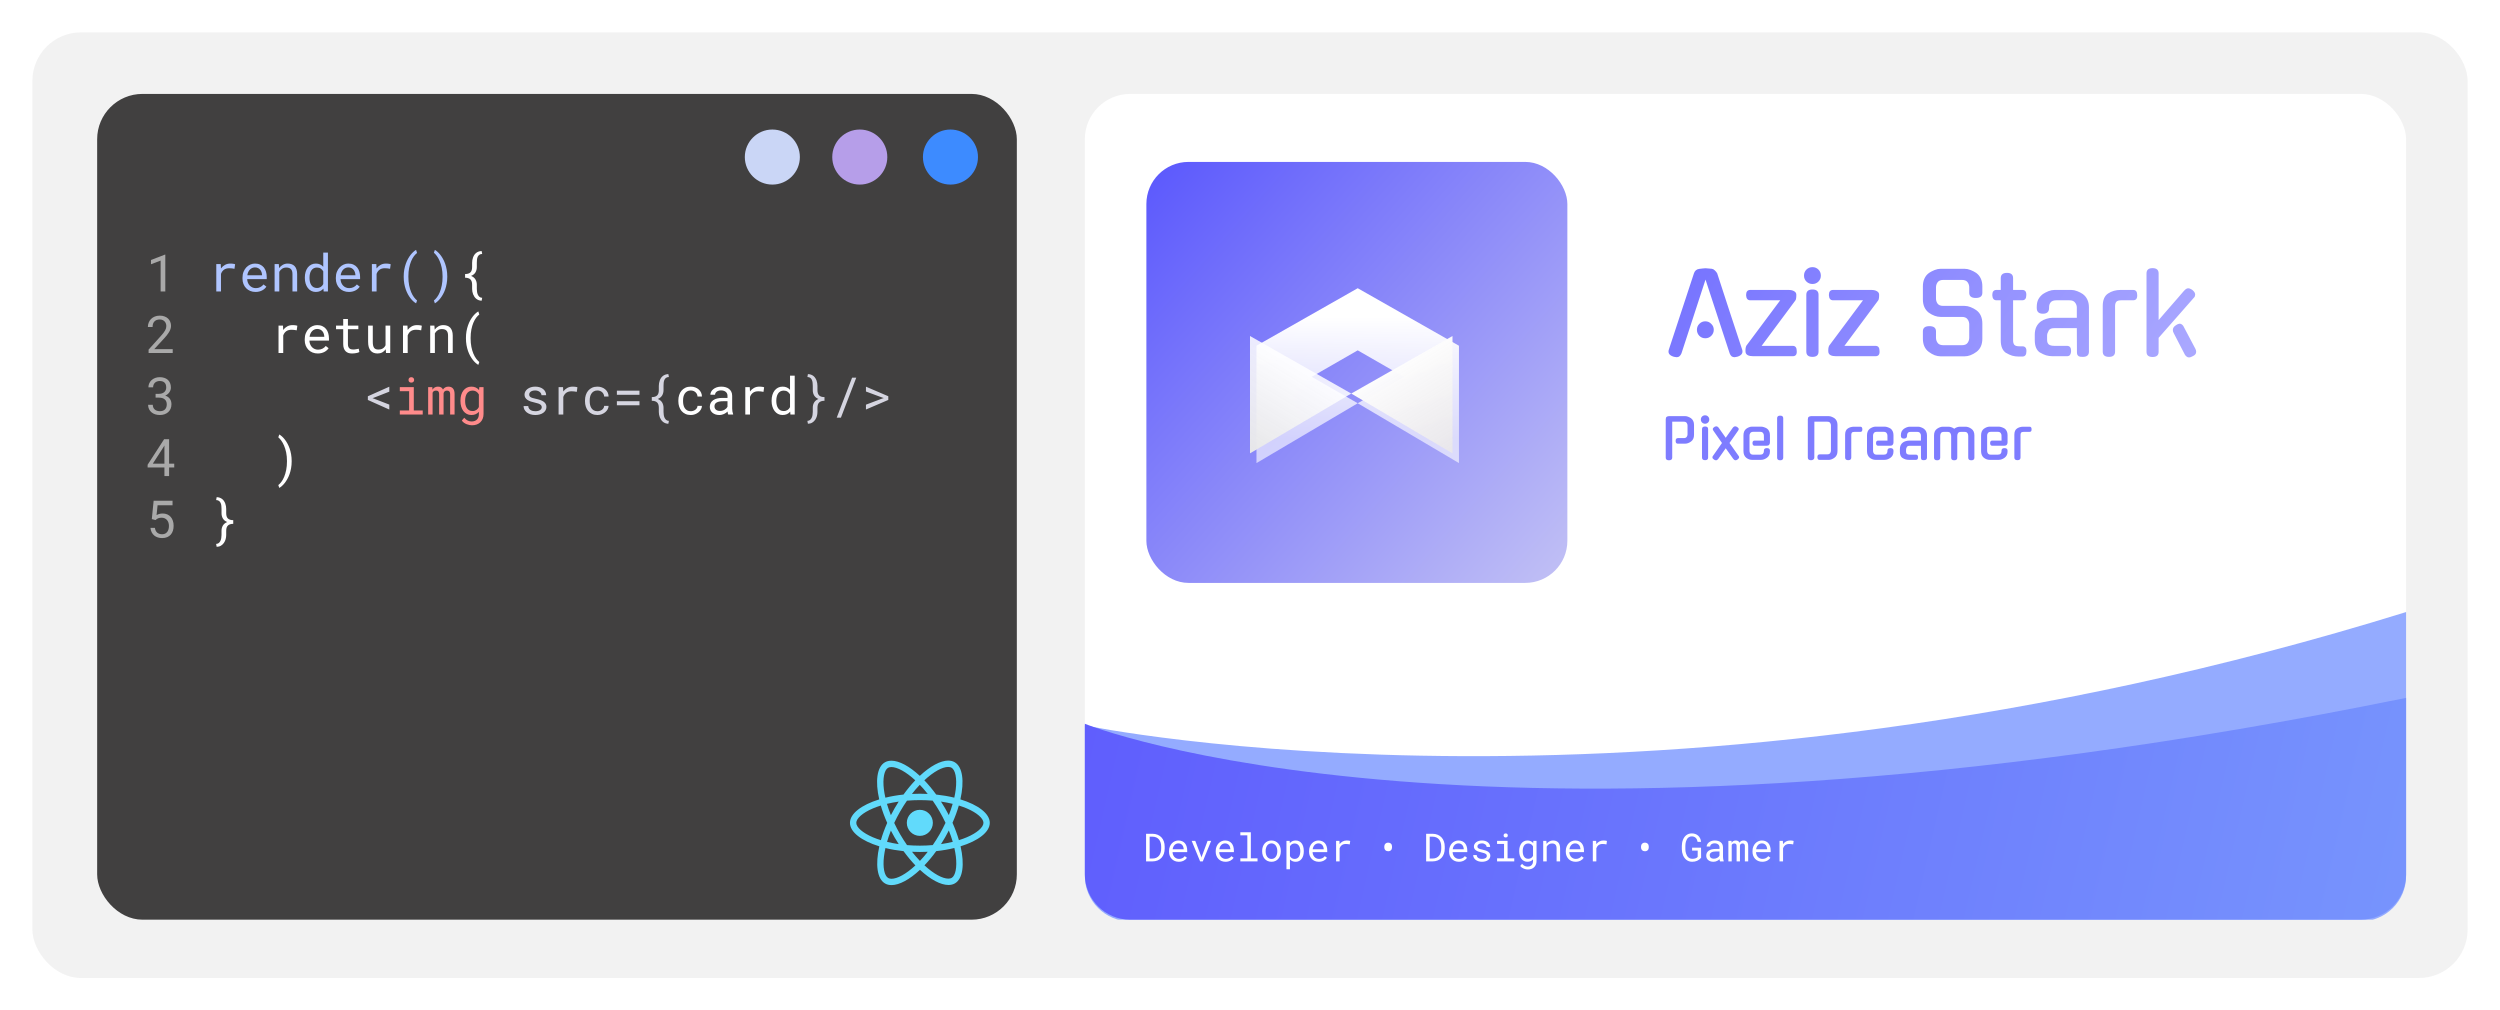<svg width="772" height="312" viewBox="0 0 772 312" fill="none" xmlns="http://www.w3.org/2000/svg">
<g clip-path="url(#clip0)">
<g filter="url(#filter0_i)">
<rect x="10" y="10" width="752" height="292" rx="15" fill="#EBEBEB" fill-opacity="0.67"/>
</g>
<g filter="url(#filter1_d)">
<rect x="30" y="29" width="284" height="255" rx="14" fill="#414040"/>
</g>
<g filter="url(#filter2_d)">
<rect x="335" y="29" width="408" height="255" rx="14" fill="white"/>
</g>
<path d="M51.047 90H49.602V80.469L46.625 81.602V80.281L50.93 78.625H51.047V90ZM53.336 109H45.883V107.961L49.609 103.82C49.943 103.451 50.221 103.122 50.445 102.836C50.669 102.549 50.849 102.286 50.984 102.047C51.12 101.802 51.216 101.573 51.273 101.359C51.331 101.141 51.359 100.917 51.359 100.688C51.359 100.406 51.312 100.143 51.219 99.898C51.13 99.648 50.997 99.432 50.82 99.25C50.648 99.068 50.438 98.924 50.188 98.82C49.943 98.711 49.664 98.656 49.352 98.656C48.971 98.656 48.641 98.711 48.359 98.82C48.083 98.93 47.852 99.086 47.664 99.289C47.482 99.487 47.344 99.729 47.25 100.016C47.161 100.302 47.117 100.622 47.117 100.977H45.664C45.664 100.497 45.747 100.047 45.914 99.625C46.081 99.198 46.32 98.826 46.633 98.508C46.95 98.19 47.336 97.938 47.789 97.75C48.247 97.562 48.768 97.469 49.352 97.469C49.888 97.469 50.37 97.549 50.797 97.711C51.229 97.867 51.594 98.086 51.891 98.367C52.188 98.648 52.414 98.982 52.57 99.367C52.732 99.753 52.812 100.172 52.812 100.625C52.812 100.964 52.755 101.299 52.641 101.633C52.526 101.961 52.37 102.286 52.172 102.609C51.979 102.932 51.753 103.253 51.492 103.57C51.237 103.883 50.966 104.195 50.68 104.508L47.625 107.82H53.336V109ZM48.047 121.617H49.078C49.443 121.617 49.763 121.568 50.039 121.469C50.32 121.37 50.555 121.234 50.742 121.062C50.935 120.891 51.081 120.685 51.18 120.445C51.279 120.206 51.328 119.943 51.328 119.656C51.328 118.995 51.159 118.497 50.82 118.164C50.482 117.826 49.987 117.656 49.336 117.656C49.029 117.656 48.747 117.703 48.492 117.797C48.242 117.885 48.026 118.016 47.844 118.188C47.667 118.359 47.529 118.565 47.43 118.805C47.331 119.044 47.281 119.312 47.281 119.609H45.828C45.828 119.177 45.911 118.771 46.078 118.391C46.25 118.005 46.49 117.672 46.797 117.391C47.104 117.104 47.471 116.88 47.898 116.719C48.331 116.552 48.81 116.469 49.336 116.469C49.846 116.469 50.312 116.539 50.734 116.68C51.156 116.815 51.518 117.018 51.82 117.289C52.122 117.56 52.357 117.896 52.523 118.297C52.69 118.698 52.773 119.161 52.773 119.688C52.773 119.906 52.74 120.133 52.672 120.367C52.604 120.602 52.5 120.831 52.359 121.055C52.219 121.273 52.036 121.482 51.812 121.68C51.594 121.872 51.331 122.034 51.023 122.164C51.393 122.284 51.7 122.44 51.945 122.633C52.195 122.826 52.393 123.042 52.539 123.281C52.69 123.521 52.794 123.773 52.852 124.039C52.914 124.305 52.945 124.568 52.945 124.828C52.945 125.359 52.854 125.831 52.672 126.242C52.49 126.654 52.237 127.003 51.914 127.289C51.591 127.57 51.208 127.786 50.766 127.938C50.328 128.083 49.854 128.156 49.344 128.156C48.844 128.156 48.372 128.086 47.93 127.945C47.492 127.805 47.112 127.599 46.789 127.328C46.466 127.057 46.208 126.727 46.016 126.336C45.828 125.945 45.734 125.5 45.734 125H47.18C47.18 125.297 47.229 125.568 47.328 125.812C47.432 126.057 47.578 126.266 47.766 126.438C47.953 126.609 48.18 126.742 48.445 126.836C48.716 126.93 49.016 126.977 49.344 126.977C49.672 126.977 49.969 126.935 50.234 126.852C50.5 126.763 50.727 126.63 50.914 126.453C51.102 126.276 51.245 126.057 51.344 125.797C51.448 125.531 51.5 125.219 51.5 124.859C51.5 124.505 51.44 124.201 51.32 123.945C51.206 123.685 51.042 123.469 50.828 123.297C50.62 123.125 50.365 122.997 50.062 122.914C49.766 122.831 49.438 122.789 49.078 122.789H48.047V121.617ZM52.219 143.18H53.805V144.359H52.219V147H50.773V144.359H45.586V143.508L50.68 135.625H52.219V143.18ZM47.188 143.18H50.773V137.547L50.539 137.984L47.188 143.18ZM46.875 160.297L47.445 154.625H53.281V156.031H48.664L48.344 159.062C48.568 158.932 48.836 158.818 49.148 158.719C49.461 158.62 49.823 158.57 50.234 158.57C50.76 158.57 51.232 158.661 51.648 158.844C52.065 159.026 52.419 159.284 52.711 159.617C53.003 159.945 53.227 160.344 53.383 160.812C53.539 161.281 53.617 161.802 53.617 162.375C53.617 162.917 53.544 163.419 53.398 163.883C53.253 164.346 53.031 164.747 52.734 165.086C52.443 165.419 52.073 165.682 51.625 165.875C51.177 166.062 50.651 166.156 50.047 166.156C49.583 166.156 49.146 166.091 48.734 165.961C48.323 165.831 47.956 165.635 47.633 165.375C47.315 165.115 47.052 164.786 46.844 164.391C46.641 163.995 46.513 163.534 46.461 163.008H47.836C47.925 163.654 48.161 164.143 48.547 164.477C48.938 164.81 49.438 164.977 50.047 164.977C50.391 164.977 50.695 164.917 50.961 164.797C51.227 164.672 51.448 164.497 51.625 164.273C51.807 164.044 51.943 163.771 52.031 163.453C52.125 163.135 52.172 162.781 52.172 162.391C52.172 162.036 52.12 161.706 52.016 161.398C51.917 161.091 51.771 160.826 51.578 160.602C51.385 160.372 51.148 160.193 50.867 160.062C50.586 159.932 50.263 159.867 49.898 159.867C49.659 159.867 49.45 159.885 49.273 159.922C49.102 159.953 48.945 160 48.805 160.062C48.664 160.125 48.531 160.201 48.406 160.289C48.286 160.378 48.161 160.479 48.031 160.594L46.875 160.297Z" fill="#A9A9A9"/>
<path d="M148.734 92.859C148.396 92.849 148.089 92.792 147.812 92.688C147.536 92.583 147.289 92.443 147.07 92.266C146.852 92.088 146.661 91.883 146.5 91.648C146.344 91.414 146.211 91.162 146.102 90.891C145.997 90.625 145.919 90.349 145.867 90.062C145.815 89.781 145.789 89.503 145.789 89.227V87.906C145.789 87.156 145.609 86.612 145.25 86.273C144.896 85.935 144.352 85.763 143.617 85.758V84.625C144.352 84.625 144.896 84.458 145.25 84.125C145.609 83.787 145.789 83.24 145.789 82.484V81.156C145.789 80.88 145.812 80.602 145.859 80.32C145.906 80.034 145.979 79.758 146.078 79.492C146.177 79.221 146.302 78.969 146.453 78.734C146.609 78.5 146.797 78.294 147.016 78.117C147.234 77.94 147.484 77.799 147.766 77.695C148.052 77.591 148.375 77.534 148.734 77.523L148.898 78.422C148.523 78.432 148.224 78.521 148 78.688C147.781 78.854 147.615 79.068 147.5 79.328C147.391 79.583 147.32 79.872 147.289 80.195C147.258 80.518 147.242 80.838 147.242 81.156V82.484C147.237 83.109 147.091 83.659 146.805 84.133C146.518 84.602 146.073 84.958 145.469 85.203C146.073 85.443 146.518 85.799 146.805 86.273C147.091 86.742 147.237 87.287 147.242 87.906V89.227C147.242 89.549 147.268 89.87 147.32 90.188C147.372 90.51 147.461 90.799 147.586 91.055C147.716 91.315 147.885 91.529 148.094 91.695C148.307 91.862 148.576 91.951 148.898 91.961L148.734 92.859ZM90.336 100.391C90.471 100.391 90.612 100.396 90.758 100.406C90.904 100.411 91.042 100.424 91.172 100.445C91.307 100.461 91.43 100.482 91.539 100.508C91.654 100.534 91.747 100.562 91.82 100.594L91.625 102.008C91.344 101.945 91.076 101.901 90.82 101.875C90.57 101.844 90.307 101.828 90.031 101.828C89.354 101.828 88.805 101.982 88.383 102.289C87.966 102.596 87.659 103.026 87.461 103.578V109H86.008V100.547H87.383L87.453 101.891C87.797 101.427 88.208 101.062 88.688 100.797C89.172 100.526 89.721 100.391 90.336 100.391ZM98.141 109.156C97.547 109.156 97 109.055 96.5 108.852C96.005 108.648 95.581 108.365 95.227 108C94.872 107.635 94.596 107.203 94.398 106.703C94.201 106.203 94.102 105.659 94.102 105.07V104.742C94.102 104.06 94.211 103.451 94.43 102.914C94.648 102.372 94.938 101.917 95.297 101.547C95.662 101.172 96.073 100.885 96.531 100.688C96.995 100.49 97.469 100.391 97.953 100.391C98.562 100.391 99.094 100.497 99.547 100.711C100.005 100.919 100.385 101.211 100.688 101.586C100.99 101.956 101.214 102.393 101.359 102.898C101.51 103.404 101.586 103.951 101.586 104.539V105.188H95.547C95.562 105.573 95.635 105.935 95.766 106.273C95.901 106.612 96.083 106.909 96.312 107.164C96.547 107.414 96.826 107.612 97.148 107.758C97.471 107.904 97.828 107.977 98.219 107.977C98.734 107.977 99.193 107.872 99.594 107.664C99.995 107.456 100.328 107.18 100.594 106.836L101.477 107.523C101.336 107.737 101.159 107.943 100.945 108.141C100.737 108.333 100.495 108.505 100.219 108.656C99.943 108.807 99.63 108.927 99.281 109.016C98.932 109.109 98.552 109.156 98.141 109.156ZM97.953 101.578C97.662 101.578 97.385 101.633 97.125 101.742C96.865 101.846 96.63 102.003 96.422 102.211C96.213 102.414 96.037 102.667 95.891 102.969C95.75 103.266 95.651 103.609 95.594 104H100.141V103.891C100.125 103.609 100.07 103.331 99.977 103.055C99.888 102.779 99.755 102.531 99.578 102.312C99.401 102.094 99.177 101.917 98.906 101.781C98.641 101.646 98.323 101.578 97.953 101.578ZM107.438 98.5V100.547H110.656V101.664H107.438V106.258C107.438 106.586 107.479 106.857 107.562 107.07C107.646 107.284 107.76 107.456 107.906 107.586C108.052 107.711 108.219 107.799 108.406 107.852C108.599 107.904 108.802 107.93 109.016 107.93C109.172 107.93 109.333 107.922 109.5 107.906C109.667 107.885 109.828 107.862 109.984 107.836C110.146 107.81 110.294 107.784 110.43 107.758C110.57 107.727 110.685 107.701 110.773 107.68L110.977 108.703C110.857 108.776 110.711 108.841 110.539 108.898C110.367 108.951 110.18 108.995 109.977 109.031C109.773 109.073 109.557 109.104 109.328 109.125C109.104 109.146 108.88 109.156 108.656 109.156C108.281 109.156 107.93 109.104 107.602 109C107.279 108.891 106.997 108.721 106.758 108.492C106.518 108.258 106.328 107.958 106.188 107.594C106.052 107.224 105.984 106.779 105.984 106.258V101.664H103.766V100.547H105.984V98.5H107.438ZM119.109 107.836C118.828 108.253 118.477 108.578 118.055 108.812C117.633 109.042 117.146 109.156 116.594 109.156C116.151 109.156 115.75 109.089 115.391 108.953C115.031 108.812 114.724 108.596 114.469 108.305C114.214 108.013 114.016 107.643 113.875 107.195C113.74 106.742 113.672 106.201 113.672 105.57V100.547H115.117V105.586C115.117 106.044 115.154 106.424 115.227 106.727C115.299 107.029 115.409 107.271 115.555 107.453C115.701 107.63 115.878 107.755 116.086 107.828C116.299 107.901 116.544 107.938 116.82 107.938C117.409 107.938 117.883 107.818 118.242 107.578C118.607 107.339 118.878 107.016 119.055 106.609V100.547H120.508V109H119.195L119.109 107.836ZM128.773 100.391C128.909 100.391 129.049 100.396 129.195 100.406C129.341 100.411 129.479 100.424 129.609 100.445C129.745 100.461 129.867 100.482 129.977 100.508C130.091 100.534 130.185 100.562 130.258 100.594L130.062 102.008C129.781 101.945 129.513 101.901 129.258 101.875C129.008 101.844 128.745 101.828 128.469 101.828C127.792 101.828 127.242 101.982 126.82 102.289C126.404 102.596 126.096 103.026 125.898 103.578V109H124.445V100.547H125.82L125.891 101.891C126.234 101.427 126.646 101.062 127.125 100.797C127.609 100.526 128.159 100.391 128.773 100.391ZM134.141 100.547L134.242 101.797C134.549 101.359 134.927 101.018 135.375 100.773C135.823 100.523 136.323 100.396 136.875 100.391C137.318 100.391 137.719 100.453 138.078 100.578C138.443 100.703 138.753 100.898 139.008 101.164C139.263 101.43 139.458 101.768 139.594 102.18C139.734 102.586 139.805 103.07 139.805 103.633V109H138.359V103.664C138.359 103.289 138.318 102.971 138.234 102.711C138.151 102.451 138.026 102.24 137.859 102.078C137.698 101.917 137.497 101.799 137.258 101.727C137.023 101.654 136.753 101.617 136.445 101.617C135.961 101.617 135.534 101.74 135.164 101.984C134.799 102.224 134.508 102.542 134.289 102.938V109H132.844V100.547H134.141ZM143.883 104.383C143.883 103.638 143.94 102.938 144.055 102.281C144.174 101.625 144.333 101.018 144.531 100.461C144.729 99.898 144.956 99.385 145.211 98.922C145.471 98.458 145.742 98.047 146.023 97.688C146.31 97.328 146.596 97.021 146.883 96.766C147.169 96.51 147.443 96.31 147.703 96.164L148.008 97.117C147.685 97.362 147.362 97.695 147.039 98.117C146.721 98.539 146.435 99.052 146.18 99.656C145.93 100.255 145.724 100.948 145.562 101.734C145.406 102.516 145.328 103.393 145.328 104.367V104.477C145.328 105.451 145.406 106.331 145.562 107.117C145.724 107.904 145.93 108.599 146.18 109.203C146.435 109.807 146.721 110.323 147.039 110.75C147.362 111.182 147.685 111.529 148.008 111.789L147.703 112.672C147.443 112.526 147.167 112.326 146.875 112.07C146.589 111.82 146.302 111.513 146.016 111.148C145.734 110.789 145.464 110.378 145.203 109.914C144.948 109.456 144.721 108.948 144.523 108.391C144.331 107.828 144.174 107.219 144.055 106.562C143.94 105.906 143.883 105.206 143.883 104.461V104.383ZM213.32 126.984C213.581 126.984 213.833 126.943 214.078 126.859C214.328 126.776 214.549 126.661 214.742 126.516C214.935 126.365 215.089 126.19 215.203 125.992C215.323 125.789 215.385 125.57 215.391 125.336H216.758C216.753 125.711 216.654 126.07 216.461 126.414C216.273 126.753 216.021 127.052 215.703 127.312C215.385 127.568 215.021 127.773 214.609 127.93C214.198 128.081 213.768 128.156 213.32 128.156C212.68 128.156 212.12 128.042 211.641 127.812C211.161 127.583 210.76 127.276 210.438 126.891C210.12 126.5 209.88 126.052 209.719 125.547C209.557 125.036 209.477 124.5 209.477 123.938V123.609C209.477 123.052 209.557 122.518 209.719 122.008C209.88 121.497 210.12 121.049 210.438 120.664C210.76 120.273 211.161 119.964 211.641 119.734C212.12 119.505 212.68 119.391 213.32 119.391C213.82 119.391 214.279 119.471 214.695 119.633C215.117 119.789 215.479 120.005 215.781 120.281C216.089 120.552 216.328 120.875 216.5 121.25C216.672 121.625 216.758 122.026 216.758 122.453H215.391C215.385 122.198 215.328 121.958 215.219 121.734C215.115 121.505 214.971 121.305 214.789 121.133C214.607 120.961 214.388 120.826 214.133 120.727C213.883 120.628 213.612 120.578 213.32 120.578C212.872 120.578 212.495 120.669 212.188 120.852C211.885 121.029 211.641 121.263 211.453 121.555C211.266 121.841 211.13 122.164 211.047 122.523C210.969 122.883 210.93 123.245 210.93 123.609V123.938C210.93 124.307 210.969 124.674 211.047 125.039C211.13 125.398 211.263 125.724 211.445 126.016C211.633 126.302 211.878 126.536 212.18 126.719C212.487 126.896 212.867 126.984 213.32 126.984ZM224.883 128C224.826 127.891 224.779 127.755 224.742 127.594C224.711 127.427 224.688 127.255 224.672 127.078C224.526 127.224 224.362 127.362 224.18 127.492C224.003 127.622 223.805 127.737 223.586 127.836C223.372 127.935 223.143 128.013 222.898 128.07C222.654 128.128 222.393 128.156 222.117 128.156C221.669 128.156 221.263 128.091 220.898 127.961C220.539 127.831 220.232 127.656 219.977 127.438C219.727 127.214 219.531 126.951 219.391 126.648C219.255 126.341 219.188 126.01 219.188 125.656C219.188 125.193 219.279 124.786 219.461 124.438C219.648 124.089 219.911 123.799 220.25 123.57C220.589 123.336 220.995 123.161 221.469 123.047C221.948 122.932 222.482 122.875 223.07 122.875H224.648V122.211C224.648 121.956 224.602 121.727 224.508 121.523C224.414 121.32 224.281 121.148 224.109 121.008C223.938 120.862 223.727 120.75 223.477 120.672C223.232 120.594 222.956 120.555 222.648 120.555C222.362 120.555 222.104 120.591 221.875 120.664C221.651 120.737 221.461 120.833 221.305 120.953C221.148 121.073 221.026 121.216 220.938 121.383C220.854 121.544 220.812 121.714 220.812 121.891H219.359C219.365 121.583 219.443 121.281 219.594 120.984C219.75 120.688 219.971 120.422 220.258 120.188C220.549 119.948 220.901 119.755 221.312 119.609C221.729 119.464 222.201 119.391 222.727 119.391C223.206 119.391 223.651 119.451 224.062 119.57C224.474 119.685 224.828 119.862 225.125 120.102C225.427 120.336 225.664 120.63 225.836 120.984C226.008 121.339 226.094 121.753 226.094 122.227V126.156C226.094 126.438 226.12 126.737 226.172 127.055C226.224 127.367 226.297 127.641 226.391 127.875V128H224.883ZM222.328 126.898C222.609 126.898 222.872 126.862 223.117 126.789C223.362 126.716 223.583 126.62 223.781 126.5C223.984 126.38 224.159 126.245 224.305 126.094C224.451 125.938 224.565 125.776 224.648 125.609V123.898H223.305C222.461 123.898 221.805 124.023 221.336 124.273C220.867 124.523 220.633 124.917 220.633 125.453C220.633 125.661 220.667 125.854 220.734 126.031C220.807 126.208 220.914 126.362 221.055 126.492C221.195 126.617 221.372 126.716 221.586 126.789C221.799 126.862 222.047 126.898 222.328 126.898ZM234.477 119.391C234.612 119.391 234.753 119.396 234.898 119.406C235.044 119.411 235.182 119.424 235.312 119.445C235.448 119.461 235.57 119.482 235.68 119.508C235.794 119.534 235.888 119.562 235.961 119.594L235.766 121.008C235.484 120.945 235.216 120.901 234.961 120.875C234.711 120.844 234.448 120.828 234.172 120.828C233.495 120.828 232.945 120.982 232.523 121.289C232.107 121.596 231.799 122.026 231.602 122.578V128H230.148V119.547H231.523L231.594 120.891C231.938 120.427 232.349 120.062 232.828 119.797C233.312 119.526 233.862 119.391 234.477 119.391ZM238.273 123.703C238.273 123.073 238.352 122.495 238.508 121.969C238.669 121.438 238.896 120.982 239.188 120.602C239.484 120.221 239.841 119.924 240.258 119.711C240.674 119.497 241.141 119.391 241.656 119.391C242.161 119.391 242.602 119.477 242.977 119.648C243.357 119.815 243.685 120.06 243.961 120.383V116H245.406V128H244.078L244.016 127.109C243.734 127.453 243.398 127.714 243.008 127.891C242.617 128.068 242.161 128.156 241.641 128.156C241.13 128.156 240.667 128.047 240.25 127.828C239.839 127.609 239.487 127.307 239.195 126.922C238.904 126.536 238.677 126.083 238.516 125.562C238.354 125.036 238.273 124.471 238.273 123.867V123.703ZM239.719 123.867C239.719 124.279 239.763 124.669 239.852 125.039C239.94 125.409 240.076 125.734 240.258 126.016C240.445 126.297 240.682 126.521 240.969 126.688C241.255 126.849 241.599 126.93 242 126.93C242.245 126.93 242.466 126.901 242.664 126.844C242.862 126.786 243.042 126.706 243.203 126.602C243.365 126.492 243.508 126.365 243.633 126.219C243.758 126.068 243.867 125.901 243.961 125.719V121.797C243.773 121.453 243.521 121.172 243.203 120.953C242.885 120.729 242.49 120.617 242.016 120.617C241.609 120.617 241.26 120.701 240.969 120.867C240.682 121.034 240.445 121.26 240.258 121.547C240.076 121.828 239.94 122.156 239.852 122.531C239.763 122.901 239.719 123.292 239.719 123.703V123.867ZM90.07 142.461C90.07 143.206 90.01 143.906 89.891 144.562C89.776 145.219 89.62 145.828 89.422 146.391C89.224 146.948 88.995 147.456 88.734 147.914C88.479 148.378 88.208 148.789 87.922 149.148C87.641 149.513 87.354 149.82 87.062 150.07C86.776 150.326 86.503 150.526 86.242 150.672L85.938 149.789C86.26 149.549 86.581 149.214 86.898 148.781C87.221 148.354 87.508 147.836 87.758 147.227C88.013 146.617 88.219 145.917 88.375 145.125C88.537 144.333 88.617 143.451 88.617 142.477V142.367C88.617 141.393 88.534 140.51 88.367 139.719C88.201 138.922 87.984 138.219 87.719 137.609C87.458 136.995 87.169 136.474 86.852 136.047C86.539 135.62 86.234 135.286 85.938 135.047L86.242 134.164C86.503 134.31 86.776 134.51 87.062 134.766C87.354 135.021 87.641 135.328 87.922 135.688C88.208 136.047 88.479 136.458 88.734 136.922C88.995 137.385 89.224 137.898 89.422 138.461C89.62 139.018 89.776 139.625 89.891 140.281C90.01 140.938 90.07 141.638 90.07 142.383V142.461ZM66.742 167.961C67.06 167.951 67.326 167.862 67.539 167.695C67.753 167.529 67.922 167.315 68.047 167.055C68.177 166.799 68.268 166.51 68.32 166.188C68.378 165.87 68.406 165.549 68.406 165.227V163.906C68.406 163.286 68.549 162.742 68.836 162.273C69.122 161.799 69.568 161.443 70.172 161.203C69.568 160.958 69.122 160.602 68.836 160.133C68.549 159.659 68.406 159.109 68.406 158.484V157.156C68.406 156.839 68.388 156.518 68.352 156.195C68.32 155.872 68.247 155.583 68.133 155.328C68.023 155.068 67.859 154.854 67.641 154.688C67.422 154.521 67.125 154.432 66.75 154.422L66.906 153.523C67.266 153.534 67.586 153.591 67.867 153.695C68.154 153.799 68.406 153.94 68.625 154.117C68.844 154.294 69.029 154.5 69.18 154.734C69.336 154.969 69.463 155.221 69.562 155.492C69.662 155.758 69.734 156.034 69.781 156.32C69.828 156.602 69.852 156.88 69.852 157.156V158.484C69.852 159.24 70.031 159.786 70.391 160.125C70.75 160.458 71.294 160.625 72.023 160.625V161.758C71.294 161.763 70.75 161.935 70.391 162.273C70.031 162.612 69.852 163.156 69.852 163.906V165.227C69.852 165.643 69.794 166.062 69.68 166.484C69.565 166.911 69.385 167.299 69.141 167.648C68.901 167.997 68.596 168.284 68.227 168.508C67.857 168.732 67.417 168.849 66.906 168.859L66.742 167.961Z" fill="white"/>
<path d="M71.117 81.391C71.253 81.391 71.393 81.396 71.539 81.406C71.685 81.412 71.823 81.424 71.953 81.445C72.088 81.461 72.211 81.482 72.32 81.508C72.435 81.534 72.529 81.562 72.602 81.594L72.406 83.008C72.125 82.945 71.857 82.901 71.602 82.875C71.352 82.844 71.088 82.828 70.812 82.828C70.135 82.828 69.586 82.982 69.164 83.289C68.747 83.596 68.44 84.026 68.242 84.578V90H66.789V81.547H68.164L68.234 82.891C68.578 82.427 68.99 82.062 69.469 81.797C69.953 81.526 70.503 81.391 71.117 81.391ZM78.922 90.156C78.328 90.156 77.781 90.055 77.281 89.852C76.787 89.648 76.362 89.365 76.008 89C75.654 88.635 75.378 88.203 75.18 87.703C74.982 87.203 74.883 86.659 74.883 86.07V85.742C74.883 85.06 74.992 84.451 75.211 83.914C75.43 83.372 75.719 82.917 76.078 82.547C76.443 82.172 76.854 81.885 77.312 81.688C77.776 81.49 78.25 81.391 78.734 81.391C79.344 81.391 79.875 81.497 80.328 81.711C80.787 81.919 81.167 82.211 81.469 82.586C81.771 82.956 81.995 83.393 82.141 83.898C82.292 84.404 82.367 84.951 82.367 85.539V86.188H76.328C76.344 86.573 76.417 86.935 76.547 87.273C76.682 87.612 76.865 87.909 77.094 88.164C77.328 88.414 77.607 88.612 77.93 88.758C78.253 88.904 78.609 88.977 79 88.977C79.516 88.977 79.974 88.872 80.375 88.664C80.776 88.456 81.109 88.18 81.375 87.836L82.258 88.523C82.117 88.737 81.94 88.943 81.727 89.141C81.518 89.333 81.276 89.505 81 89.656C80.724 89.807 80.412 89.927 80.062 90.016C79.713 90.109 79.333 90.156 78.922 90.156ZM78.734 82.578C78.443 82.578 78.167 82.633 77.906 82.742C77.646 82.846 77.412 83.003 77.203 83.211C76.995 83.414 76.818 83.667 76.672 83.969C76.531 84.266 76.432 84.609 76.375 85H80.922V84.891C80.906 84.609 80.852 84.331 80.758 84.055C80.669 83.779 80.537 83.531 80.359 83.312C80.182 83.094 79.958 82.917 79.688 82.781C79.422 82.646 79.104 82.578 78.734 82.578ZM86.094 81.547L86.195 82.797C86.503 82.359 86.88 82.018 87.328 81.773C87.776 81.523 88.276 81.396 88.828 81.391C89.271 81.391 89.672 81.453 90.031 81.578C90.396 81.703 90.706 81.898 90.961 82.164C91.216 82.43 91.412 82.768 91.547 83.18C91.688 83.586 91.758 84.07 91.758 84.633V90H90.312V84.664C90.312 84.289 90.271 83.971 90.188 83.711C90.104 83.451 89.979 83.24 89.812 83.078C89.651 82.917 89.451 82.799 89.211 82.727C88.977 82.654 88.706 82.617 88.398 82.617C87.914 82.617 87.487 82.74 87.117 82.984C86.753 83.224 86.461 83.542 86.242 83.938V90H84.797V81.547H86.094ZM94.133 85.703C94.133 85.073 94.211 84.495 94.367 83.969C94.529 83.438 94.755 82.982 95.047 82.602C95.344 82.221 95.701 81.924 96.117 81.711C96.534 81.497 97 81.391 97.516 81.391C98.021 81.391 98.461 81.477 98.836 81.648C99.216 81.815 99.544 82.06 99.82 82.383V78H101.266V90H99.938L99.875 89.109C99.594 89.453 99.258 89.713 98.867 89.891C98.477 90.068 98.021 90.156 97.5 90.156C96.99 90.156 96.526 90.047 96.109 89.828C95.698 89.609 95.346 89.307 95.055 88.922C94.763 88.537 94.537 88.083 94.375 87.562C94.213 87.037 94.133 86.471 94.133 85.867V85.703ZM95.578 85.867C95.578 86.279 95.622 86.669 95.711 87.039C95.799 87.409 95.935 87.734 96.117 88.016C96.305 88.297 96.542 88.521 96.828 88.688C97.115 88.849 97.458 88.93 97.859 88.93C98.104 88.93 98.326 88.901 98.523 88.844C98.721 88.787 98.901 88.706 99.062 88.602C99.224 88.492 99.367 88.365 99.492 88.219C99.617 88.068 99.727 87.901 99.82 87.719V83.797C99.633 83.453 99.38 83.172 99.062 82.953C98.745 82.729 98.349 82.617 97.875 82.617C97.469 82.617 97.12 82.701 96.828 82.867C96.542 83.034 96.305 83.26 96.117 83.547C95.935 83.828 95.799 84.156 95.711 84.531C95.622 84.901 95.578 85.292 95.578 85.703V85.867ZM107.75 90.156C107.156 90.156 106.609 90.055 106.109 89.852C105.615 89.648 105.19 89.365 104.836 89C104.482 88.635 104.206 88.203 104.008 87.703C103.81 87.203 103.711 86.659 103.711 86.07V85.742C103.711 85.06 103.82 84.451 104.039 83.914C104.258 83.372 104.547 82.917 104.906 82.547C105.271 82.172 105.682 81.885 106.141 81.688C106.604 81.49 107.078 81.391 107.562 81.391C108.172 81.391 108.703 81.497 109.156 81.711C109.615 81.919 109.995 82.211 110.297 82.586C110.599 82.956 110.823 83.393 110.969 83.898C111.12 84.404 111.195 84.951 111.195 85.539V86.188H105.156C105.172 86.573 105.245 86.935 105.375 87.273C105.51 87.612 105.693 87.909 105.922 88.164C106.156 88.414 106.435 88.612 106.758 88.758C107.081 88.904 107.438 88.977 107.828 88.977C108.344 88.977 108.802 88.872 109.203 88.664C109.604 88.456 109.938 88.18 110.203 87.836L111.086 88.523C110.945 88.737 110.768 88.943 110.555 89.141C110.346 89.333 110.104 89.505 109.828 89.656C109.552 89.807 109.24 89.927 108.891 90.016C108.542 90.109 108.161 90.156 107.75 90.156ZM107.562 82.578C107.271 82.578 106.995 82.633 106.734 82.742C106.474 82.846 106.24 83.003 106.031 83.211C105.823 83.414 105.646 83.667 105.5 83.969C105.359 84.266 105.26 84.609 105.203 85H109.75V84.891C109.734 84.609 109.68 84.331 109.586 84.055C109.497 83.779 109.365 83.531 109.188 83.312C109.01 83.094 108.786 82.917 108.516 82.781C108.25 82.646 107.932 82.578 107.562 82.578ZM119.164 81.391C119.299 81.391 119.44 81.396 119.586 81.406C119.732 81.412 119.87 81.424 120 81.445C120.135 81.461 120.258 81.482 120.367 81.508C120.482 81.534 120.576 81.562 120.648 81.594L120.453 83.008C120.172 82.945 119.904 82.901 119.648 82.875C119.398 82.844 119.135 82.828 118.859 82.828C118.182 82.828 117.633 82.982 117.211 83.289C116.794 83.596 116.487 84.026 116.289 84.578V90H114.836V81.547H116.211L116.281 82.891C116.625 82.427 117.036 82.062 117.516 81.797C118 81.526 118.549 81.391 119.164 81.391ZM124.664 85.383C124.664 84.638 124.721 83.938 124.836 83.281C124.956 82.625 125.115 82.018 125.312 81.461C125.51 80.898 125.737 80.385 125.992 79.922C126.253 79.458 126.523 79.047 126.805 78.688C127.091 78.328 127.378 78.021 127.664 77.766C127.951 77.51 128.224 77.31 128.484 77.164L128.789 78.117C128.466 78.362 128.143 78.695 127.82 79.117C127.503 79.539 127.216 80.052 126.961 80.656C126.711 81.255 126.505 81.948 126.344 82.734C126.188 83.516 126.109 84.393 126.109 85.367V85.477C126.109 86.451 126.188 87.331 126.344 88.117C126.505 88.904 126.711 89.599 126.961 90.203C127.216 90.807 127.503 91.323 127.82 91.75C128.143 92.182 128.466 92.529 128.789 92.789L128.484 93.672C128.224 93.526 127.948 93.326 127.656 93.07C127.37 92.82 127.083 92.513 126.797 92.148C126.516 91.789 126.245 91.378 125.984 90.914C125.729 90.456 125.503 89.948 125.305 89.391C125.112 88.828 124.956 88.219 124.836 87.562C124.721 86.906 124.664 86.206 124.664 85.461V85.383ZM138.117 85.461C138.117 86.206 138.057 86.906 137.938 87.562C137.823 88.219 137.667 88.828 137.469 89.391C137.271 89.948 137.042 90.456 136.781 90.914C136.526 91.378 136.255 91.789 135.969 92.148C135.688 92.513 135.401 92.82 135.109 93.07C134.823 93.326 134.549 93.526 134.289 93.672L133.984 92.789C134.307 92.549 134.628 92.213 134.945 91.781C135.268 91.354 135.555 90.836 135.805 90.227C136.06 89.617 136.266 88.917 136.422 88.125C136.583 87.333 136.664 86.451 136.664 85.477V85.367C136.664 84.393 136.581 83.51 136.414 82.719C136.247 81.922 136.031 81.219 135.766 80.609C135.505 79.995 135.216 79.474 134.898 79.047C134.586 78.62 134.281 78.287 133.984 78.047L134.289 77.164C134.549 77.31 134.823 77.51 135.109 77.766C135.401 78.021 135.688 78.328 135.969 78.688C136.255 79.047 136.526 79.458 136.781 79.922C137.042 80.385 137.271 80.898 137.469 81.461C137.667 82.018 137.823 82.625 137.938 83.281C138.057 83.938 138.117 84.638 138.117 85.383V85.461Z" fill="#AFC5FF"/>
<path d="M115.438 122.82L115.023 122.953L115.438 123.094L120.219 124.938V126.469L113.594 123.508V122.367L120.219 119.414V120.945L115.438 122.82ZM167.289 125.758C167.289 125.586 167.255 125.432 167.188 125.297C167.12 125.156 167.005 125.029 166.844 124.914C166.682 124.799 166.469 124.695 166.203 124.602C165.938 124.503 165.607 124.414 165.211 124.336C164.727 124.237 164.284 124.117 163.883 123.977C163.487 123.836 163.146 123.669 162.859 123.477C162.578 123.279 162.359 123.049 162.203 122.789C162.047 122.523 161.969 122.216 161.969 121.867C161.969 121.523 162.049 121.203 162.211 120.906C162.372 120.604 162.599 120.341 162.891 120.117C163.182 119.893 163.529 119.716 163.93 119.586C164.336 119.456 164.781 119.391 165.266 119.391C165.786 119.391 166.255 119.458 166.672 119.594C167.089 119.729 167.443 119.917 167.734 120.156C168.026 120.396 168.25 120.677 168.406 121C168.568 121.318 168.648 121.661 168.648 122.031H167.203C167.203 121.849 167.156 121.672 167.062 121.5C166.969 121.323 166.839 121.167 166.672 121.031C166.505 120.896 166.302 120.786 166.062 120.703C165.828 120.62 165.562 120.578 165.266 120.578C164.958 120.578 164.688 120.612 164.453 120.68C164.224 120.747 164.031 120.839 163.875 120.953C163.724 121.068 163.609 121.201 163.531 121.352C163.453 121.503 163.414 121.659 163.414 121.82C163.414 121.987 163.445 122.135 163.508 122.266C163.57 122.396 163.677 122.513 163.828 122.617C163.984 122.721 164.19 122.815 164.445 122.898C164.706 122.982 165.034 123.062 165.43 123.141C165.951 123.25 166.417 123.378 166.828 123.523C167.24 123.664 167.586 123.836 167.867 124.039C168.148 124.237 168.362 124.469 168.508 124.734C168.659 125 168.734 125.307 168.734 125.656C168.734 126.031 168.648 126.372 168.477 126.68C168.31 126.987 168.076 127.25 167.773 127.469C167.471 127.688 167.109 127.857 166.688 127.977C166.266 128.096 165.805 128.156 165.305 128.156C164.732 128.156 164.221 128.081 163.773 127.93C163.326 127.773 162.945 127.57 162.633 127.32C162.326 127.065 162.089 126.771 161.922 126.438C161.76 126.104 161.68 125.758 161.68 125.398H163.125C163.146 125.695 163.224 125.945 163.359 126.148C163.5 126.352 163.672 126.516 163.875 126.641C164.083 126.766 164.312 126.854 164.562 126.906C164.812 126.958 165.06 126.984 165.305 126.984C165.914 126.984 166.396 126.872 166.75 126.648C167.104 126.424 167.284 126.128 167.289 125.758ZM176.82 119.391C176.956 119.391 177.096 119.396 177.242 119.406C177.388 119.411 177.526 119.424 177.656 119.445C177.792 119.461 177.914 119.482 178.023 119.508C178.138 119.534 178.232 119.562 178.305 119.594L178.109 121.008C177.828 120.945 177.56 120.901 177.305 120.875C177.055 120.844 176.792 120.828 176.516 120.828C175.839 120.828 175.289 120.982 174.867 121.289C174.451 121.596 174.143 122.026 173.945 122.578V128H172.492V119.547H173.867L173.938 120.891C174.281 120.427 174.693 120.062 175.172 119.797C175.656 119.526 176.206 119.391 176.82 119.391ZM184.492 126.984C184.753 126.984 185.005 126.943 185.25 126.859C185.5 126.776 185.721 126.661 185.914 126.516C186.107 126.365 186.26 126.19 186.375 125.992C186.495 125.789 186.557 125.57 186.562 125.336H187.93C187.924 125.711 187.826 126.07 187.633 126.414C187.445 126.753 187.193 127.052 186.875 127.312C186.557 127.568 186.193 127.773 185.781 127.93C185.37 128.081 184.94 128.156 184.492 128.156C183.852 128.156 183.292 128.042 182.812 127.812C182.333 127.583 181.932 127.276 181.609 126.891C181.292 126.5 181.052 126.052 180.891 125.547C180.729 125.036 180.648 124.5 180.648 123.938V123.609C180.648 123.052 180.729 122.518 180.891 122.008C181.052 121.497 181.292 121.049 181.609 120.664C181.932 120.273 182.333 119.964 182.812 119.734C183.292 119.505 183.852 119.391 184.492 119.391C184.992 119.391 185.451 119.471 185.867 119.633C186.289 119.789 186.651 120.005 186.953 120.281C187.26 120.552 187.5 120.875 187.672 121.25C187.844 121.625 187.93 122.026 187.93 122.453H186.562C186.557 122.198 186.5 121.958 186.391 121.734C186.286 121.505 186.143 121.305 185.961 121.133C185.779 120.961 185.56 120.826 185.305 120.727C185.055 120.628 184.784 120.578 184.492 120.578C184.044 120.578 183.667 120.669 183.359 120.852C183.057 121.029 182.812 121.263 182.625 121.555C182.438 121.841 182.302 122.164 182.219 122.523C182.141 122.883 182.102 123.245 182.102 123.609V123.938C182.102 124.307 182.141 124.674 182.219 125.039C182.302 125.398 182.435 125.724 182.617 126.016C182.805 126.302 183.049 126.536 183.352 126.719C183.659 126.896 184.039 126.984 184.492 126.984ZM197.469 121.906H190.492V120.648H197.469V121.906ZM197.469 125.148H190.492V123.898H197.469V125.148ZM206.391 130.859C206.052 130.849 205.745 130.792 205.469 130.688C205.193 130.583 204.945 130.443 204.727 130.266C204.508 130.089 204.318 129.883 204.156 129.648C204 129.414 203.867 129.161 203.758 128.891C203.654 128.625 203.576 128.349 203.523 128.062C203.471 127.781 203.445 127.503 203.445 127.227V125.906C203.445 125.156 203.266 124.612 202.906 124.273C202.552 123.935 202.008 123.763 201.273 123.758V122.625C202.008 122.625 202.552 122.458 202.906 122.125C203.266 121.786 203.445 121.24 203.445 120.484V119.156C203.445 118.88 203.469 118.602 203.516 118.32C203.562 118.034 203.635 117.758 203.734 117.492C203.833 117.221 203.958 116.969 204.109 116.734C204.266 116.5 204.453 116.294 204.672 116.117C204.891 115.94 205.141 115.799 205.422 115.695C205.708 115.591 206.031 115.534 206.391 115.523L206.555 116.422C206.18 116.432 205.88 116.521 205.656 116.688C205.438 116.854 205.271 117.068 205.156 117.328C205.047 117.583 204.977 117.872 204.945 118.195C204.914 118.518 204.898 118.839 204.898 119.156V120.484C204.893 121.109 204.747 121.659 204.461 122.133C204.174 122.602 203.729 122.958 203.125 123.203C203.729 123.443 204.174 123.799 204.461 124.273C204.747 124.742 204.893 125.286 204.898 125.906V127.227C204.898 127.549 204.924 127.87 204.977 128.188C205.029 128.51 205.117 128.799 205.242 129.055C205.372 129.315 205.542 129.529 205.75 129.695C205.964 129.862 206.232 129.951 206.555 129.961L206.391 130.859ZM249.32 129.961C249.638 129.951 249.904 129.862 250.117 129.695C250.331 129.529 250.5 129.315 250.625 129.055C250.755 128.799 250.846 128.51 250.898 128.188C250.956 127.87 250.984 127.549 250.984 127.227V125.906C250.984 125.286 251.128 124.742 251.414 124.273C251.701 123.799 252.146 123.443 252.75 123.203C252.146 122.958 251.701 122.602 251.414 122.133C251.128 121.659 250.984 121.109 250.984 120.484V119.156C250.984 118.839 250.966 118.518 250.93 118.195C250.898 117.872 250.826 117.583 250.711 117.328C250.602 117.068 250.438 116.854 250.219 116.688C250 116.521 249.703 116.432 249.328 116.422L249.484 115.523C249.844 115.534 250.164 115.591 250.445 115.695C250.732 115.799 250.984 115.94 251.203 116.117C251.422 116.294 251.607 116.5 251.758 116.734C251.914 116.969 252.042 117.221 252.141 117.492C252.24 117.758 252.312 118.034 252.359 118.32C252.406 118.602 252.43 118.88 252.43 119.156V120.484C252.43 121.24 252.609 121.786 252.969 122.125C253.328 122.458 253.872 122.625 254.602 122.625V123.758C253.872 123.763 253.328 123.935 252.969 124.273C252.609 124.612 252.43 125.156 252.43 125.906V127.227C252.43 127.643 252.372 128.062 252.258 128.484C252.143 128.911 251.964 129.299 251.719 129.648C251.479 129.997 251.174 130.284 250.805 130.508C250.435 130.732 249.995 130.849 249.484 130.859L249.32 129.961ZM259.672 128.977H258.375L263.125 116.625H264.414L259.672 128.977ZM267.406 120.898V119.406L274.305 122.359V123.5L267.406 126.461V124.961L272.461 123.055L272.93 122.922L272.461 122.773L267.406 120.898Z" fill="#D5D5E0"/>
<path d="M123.461 119.547H127.781V126.75H130.539V128H123.461V126.75H126.336V120.805H123.461V119.547ZM126.148 117.328C126.148 117.089 126.219 116.888 126.359 116.727C126.505 116.56 126.724 116.477 127.016 116.477C127.302 116.477 127.518 116.56 127.664 116.727C127.81 116.888 127.883 117.089 127.883 117.328C127.883 117.562 127.81 117.758 127.664 117.914C127.518 118.07 127.302 118.148 127.016 118.148C126.724 118.148 126.505 118.07 126.359 117.914C126.219 117.758 126.148 117.562 126.148 117.328ZM133.508 119.547L133.547 120.344C133.719 120.047 133.943 119.815 134.219 119.648C134.5 119.482 134.839 119.396 135.234 119.391C136.01 119.391 136.529 119.693 136.789 120.297C136.956 120.026 137.174 119.81 137.445 119.648C137.721 119.482 138.055 119.396 138.445 119.391C139.065 119.391 139.542 119.581 139.875 119.961C140.208 120.341 140.375 120.917 140.375 121.688V128H139V121.672C139 120.964 138.674 120.612 138.023 120.617C137.852 120.617 137.703 120.641 137.578 120.688C137.453 120.734 137.349 120.799 137.266 120.883C137.182 120.961 137.117 121.055 137.07 121.164C137.023 121.268 136.992 121.378 136.977 121.492V128H135.602V121.664C135.602 121.326 135.526 121.065 135.375 120.883C135.224 120.701 134.984 120.612 134.656 120.617C134.354 120.617 134.12 120.677 133.953 120.797C133.786 120.917 133.664 121.076 133.586 121.273V128H132.211V119.547H133.508ZM142.188 123.703C142.188 123.073 142.263 122.495 142.414 121.969C142.57 121.438 142.794 120.982 143.086 120.602C143.378 120.221 143.732 119.924 144.148 119.711C144.565 119.497 145.036 119.391 145.562 119.391C146.083 119.391 146.539 119.484 146.93 119.672C147.326 119.854 147.661 120.12 147.938 120.469L148.008 119.547H149.32V127.82C149.32 128.378 149.232 128.872 149.055 129.305C148.883 129.737 148.638 130.104 148.32 130.406C148.008 130.708 147.633 130.938 147.195 131.094C146.758 131.25 146.273 131.328 145.742 131.328C145.523 131.328 145.273 131.302 144.992 131.25C144.711 131.203 144.424 131.122 144.133 131.008C143.846 130.898 143.568 130.75 143.297 130.562C143.031 130.375 142.802 130.143 142.609 129.867L143.359 129C143.536 129.214 143.719 129.393 143.906 129.539C144.094 129.69 144.284 129.81 144.477 129.898C144.669 129.987 144.862 130.049 145.055 130.086C145.247 130.128 145.44 130.148 145.633 130.148C145.977 130.148 146.286 130.099 146.562 130C146.839 129.901 147.073 129.755 147.266 129.562C147.464 129.375 147.615 129.141 147.719 128.859C147.823 128.578 147.875 128.255 147.875 127.891V127.164C147.594 127.487 147.26 127.734 146.875 127.906C146.495 128.073 146.052 128.156 145.547 128.156C145.031 128.156 144.565 128.047 144.148 127.828C143.732 127.609 143.378 127.307 143.086 126.922C142.799 126.536 142.578 126.083 142.422 125.562C142.266 125.036 142.188 124.471 142.188 123.867V123.703ZM143.633 123.867C143.633 124.279 143.674 124.669 143.758 125.039C143.846 125.409 143.982 125.734 144.164 126.016C144.352 126.297 144.589 126.521 144.875 126.688C145.161 126.849 145.505 126.93 145.906 126.93C146.156 126.93 146.38 126.901 146.578 126.844C146.781 126.781 146.961 126.695 147.117 126.586C147.279 126.477 147.422 126.346 147.547 126.195C147.672 126.044 147.781 125.878 147.875 125.695V121.82C147.781 121.643 147.672 121.482 147.547 121.336C147.422 121.19 147.279 121.065 147.117 120.961C146.956 120.852 146.776 120.768 146.578 120.711C146.38 120.648 146.161 120.617 145.922 120.617C145.516 120.617 145.167 120.701 144.875 120.867C144.589 121.034 144.352 121.26 144.164 121.547C143.982 121.828 143.846 122.156 143.758 122.531C143.674 122.901 143.633 123.292 143.633 123.703V123.867Z" fill="#FF8B8B"/>
<circle cx="293.5" cy="48.5" r="8.5" fill="#3D8BFF"/>
<circle cx="238.5" cy="48.5" r="8.5" fill="#CAD6F6"/>
<circle cx="265.5" cy="48.5" r="8.5" fill="#B69EE9"/>
<g clip-path="url(#clip1)">
<path d="M305.644 254.096C305.644 251.236 302.062 248.525 296.57 246.844C297.837 241.246 297.274 236.793 294.792 235.367C294.22 235.032 293.551 234.874 292.82 234.874V236.837C293.225 236.837 293.551 236.916 293.824 237.066C295.021 237.752 295.54 240.366 295.135 243.728C295.038 244.556 294.88 245.427 294.686 246.316C292.961 245.893 291.078 245.568 289.097 245.356C287.909 243.728 286.677 242.25 285.436 240.956C288.305 238.289 290.998 236.828 292.829 236.828V234.865C290.409 234.865 287.24 236.59 284.036 239.583C280.833 236.608 277.664 234.9 275.244 234.9V236.863C277.066 236.863 279.768 238.315 282.637 240.965C281.405 242.258 280.173 243.728 279.002 245.356C277.013 245.568 275.129 245.893 273.404 246.325C273.202 245.445 273.052 244.591 272.947 243.772C272.533 240.41 273.043 237.796 274.232 237.101C274.496 236.942 274.839 236.872 275.244 236.872V234.909C274.504 234.909 273.836 235.068 273.255 235.402C270.781 236.828 270.227 241.273 271.503 246.853C266.029 248.543 262.464 251.245 262.464 254.096C262.464 256.957 266.046 259.668 271.538 261.349C270.271 266.946 270.834 271.4 273.316 272.826C273.888 273.16 274.557 273.319 275.297 273.319C277.717 273.319 280.885 271.594 284.089 268.601C287.293 271.576 290.461 273.284 292.882 273.284C293.621 273.284 294.29 273.125 294.871 272.791C297.344 271.365 297.899 266.92 296.622 261.34C302.079 259.659 305.644 256.948 305.644 254.096ZM294.184 248.226C293.859 249.361 293.454 250.532 292.996 251.702C292.635 250.998 292.257 250.294 291.843 249.59C291.438 248.886 291.007 248.199 290.576 247.53C291.826 247.715 293.031 247.944 294.184 248.226ZM290.153 257.599C289.467 258.788 288.763 259.914 288.032 260.961C286.721 261.076 285.392 261.138 284.054 261.138C282.725 261.138 281.396 261.076 280.093 260.97C279.363 259.923 278.65 258.805 277.963 257.626C277.294 256.473 276.687 255.302 276.133 254.123C276.678 252.943 277.294 251.764 277.955 250.611C278.641 249.423 279.345 248.296 280.076 247.249C281.387 247.134 282.716 247.073 284.054 247.073C285.383 247.073 286.712 247.134 288.015 247.24C288.745 248.287 289.458 249.405 290.145 250.585C290.813 251.738 291.421 252.908 291.975 254.088C291.421 255.267 290.813 256.446 290.153 257.599ZM292.996 256.455C293.471 257.635 293.876 258.814 294.211 259.958C293.058 260.24 291.843 260.477 290.585 260.662C291.016 259.985 291.447 259.289 291.852 258.576C292.257 257.872 292.635 257.159 292.996 256.455ZM284.072 265.846C283.253 265.001 282.435 264.06 281.625 263.03C282.417 263.065 283.227 263.091 284.045 263.091C284.873 263.091 285.691 263.074 286.492 263.03C285.7 264.06 284.881 265.001 284.072 265.846ZM277.523 260.662C276.274 260.477 275.068 260.249 273.915 259.967C274.24 258.832 274.645 257.661 275.103 256.49C275.464 257.194 275.842 257.899 276.256 258.603C276.67 259.307 277.092 259.993 277.523 260.662ZM284.028 242.346C284.846 243.191 285.665 244.133 286.474 245.163C285.682 245.128 284.873 245.101 284.054 245.101C283.227 245.101 282.408 245.119 281.607 245.163C282.399 244.133 283.218 243.191 284.028 242.346ZM277.515 247.53C277.083 248.208 276.652 248.903 276.247 249.616C275.842 250.321 275.464 251.025 275.103 251.729C274.628 250.549 274.223 249.37 273.888 248.226C275.041 247.953 276.256 247.715 277.515 247.53ZM269.549 258.55C266.434 257.221 264.418 255.478 264.418 254.096C264.418 252.715 266.434 250.963 269.549 249.643C270.306 249.317 271.134 249.027 271.987 248.754C272.489 250.479 273.149 252.274 273.968 254.114C273.158 255.945 272.507 257.731 272.014 259.448C271.142 259.175 270.315 258.876 269.549 258.55ZM274.284 271.127C273.087 270.441 272.568 267.827 272.973 264.464C273.07 263.637 273.228 262.766 273.422 261.877C275.147 262.299 277.03 262.625 279.011 262.836C280.199 264.464 281.431 265.943 282.672 267.237C279.803 269.904 277.11 271.365 275.279 271.365C274.883 271.356 274.548 271.277 274.284 271.127ZM295.161 264.42C295.575 267.783 295.065 270.397 293.876 271.092C293.612 271.25 293.269 271.321 292.864 271.321C291.042 271.321 288.34 269.869 285.471 267.219C286.703 265.926 287.935 264.456 289.106 262.827C291.095 262.616 292.979 262.291 294.704 261.859C294.906 262.748 295.065 263.602 295.161 264.42ZM298.55 258.55C297.793 258.876 296.966 259.166 296.112 259.439C295.61 257.714 294.95 255.918 294.132 254.079C294.941 252.248 295.593 250.461 296.086 248.745C296.957 249.018 297.784 249.317 298.559 249.643C301.674 250.972 303.69 252.715 303.69 254.096C303.681 255.478 301.666 257.23 298.55 258.55Z" fill="#61DAFB"/>
<path d="M284.045 258.119C286.267 258.119 288.067 256.318 288.067 254.096C288.067 251.875 286.267 250.074 284.045 250.074C281.824 250.074 280.023 251.875 280.023 254.096C280.023 256.318 281.824 258.119 284.045 258.119Z" fill="#61DAFB"/>
</g>
<g clip-path="url(#clip2)">
<path d="M335 224C335 224 511 261 743 189V270.5C743 278.232 736.732 284.5 729 284.5H349C341.268 284.5 335 278.232 335 270.5V224Z" fill="#94ABFF"/>
<path d="M335 223.5C335 223.5 457.822 273.5 743 215.5V270C743 277.732 736.732 284 729 284H349C341.268 284 335 277.732 335 270V223.5Z" fill="url(#paint0_linear)"/>
<rect x="354" y="50" width="130" height="130" rx="13" fill="url(#paint1_linear)"/>
<g filter="url(#filter3_d)">
<path fill-rule="evenodd" clip-rule="evenodd" d="M450.526 105.763L419.263 88L388 105.763V142L419.262 123.527L405.053 115.356L419.263 107.185L433.474 115.356L419.264 123.527L450.526 142V105.763Z" fill="url(#paint2_linear)"/>
</g>
<g filter="url(#filter4_bd)">
<path d="M388 105.762L419.263 123.526L388 141.999V105.762Z" fill="url(#paint3_linear)"/>
</g>
<g filter="url(#filter5_bd)">
<path d="M450.528 105.762L419.265 123.526L450.528 141.999V105.762Z" fill="url(#paint4_linear)"/>
</g>
<path d="M526.662 86.336L519.216 109.184V109.15C519.08 109.49 518.887 109.773 518.638 110C518.411 110.204 518.128 110.306 517.788 110.306C517.607 110.306 517.425 110.283 517.244 110.238C517.085 110.215 516.915 110.181 516.734 110.136H516.768C515.476 109.728 515 109.003 515.34 107.96L523.092 84.398C523.205 84.035 523.398 83.729 523.67 83.48C523.965 83.231 524.305 83.083 524.69 83.038C525.075 82.97 525.449 82.925 525.812 82.902C526.175 82.857 526.458 82.834 526.662 82.834C526.866 82.834 527.149 82.857 527.512 82.902C527.875 82.925 528.249 82.959 528.634 83.004C528.951 83.049 529.257 83.219 529.552 83.514C529.869 83.809 530.107 84.103 530.266 84.398C531.535 88.297 532.816 92.229 534.108 96.196C535.423 100.14 536.715 104.061 537.984 107.96C538.301 109.003 537.825 109.728 536.556 110.136C536.375 110.181 536.205 110.215 536.046 110.238C535.91 110.283 535.751 110.306 535.57 110.306C535.253 110.306 534.958 110.204 534.686 110C534.437 109.773 534.255 109.49 534.142 109.15V109.184L526.662 86.336ZM529.212 101.84C529.212 102.565 528.951 103.189 528.43 103.71C527.931 104.209 527.319 104.458 526.594 104.458C525.869 104.458 525.257 104.209 524.758 103.71C524.259 103.189 524.01 102.565 524.01 101.84C524.01 101.115 524.259 100.503 524.758 100.004C525.257 99.483 525.869 99.222 526.594 99.222C527.319 99.222 527.931 99.483 528.43 100.004C528.951 100.503 529.212 101.115 529.212 101.84ZM540.485 92.728C539.669 92.728 539.238 92.195 539.193 91.13C539.193 90.065 539.623 89.532 540.485 89.532H552.283C553.008 89.532 553.575 89.657 553.983 89.906C554.413 90.133 554.651 90.45 554.697 90.858C554.719 91.221 554.708 91.583 554.663 91.946C554.64 92.309 554.561 92.581 554.425 92.762L543.987 106.804H553.609C554.425 106.804 554.833 107.337 554.833 108.402C554.878 108.946 554.787 109.354 554.561 109.626C554.334 109.875 554.017 110 553.609 110H541.403C539.929 110 539.136 109.569 539.023 108.708C538.955 107.915 539.034 107.269 539.261 106.77L549.733 92.728H540.485ZM561.565 108.572C561.565 109.66 560.941 110.204 559.695 110.204C558.425 110.204 557.791 109.66 557.791 108.572V91.028C557.791 89.94 558.425 89.396 559.695 89.396C560.941 89.396 561.565 89.94 561.565 91.028V108.572ZM562.279 85.112C562.279 85.837 562.029 86.449 561.531 86.948C561.032 87.447 560.42 87.696 559.695 87.696C558.969 87.696 558.346 87.447 557.825 86.948C557.326 86.449 557.077 85.837 557.077 85.112C557.077 84.364 557.326 83.741 557.825 83.242C558.346 82.743 558.969 82.494 559.695 82.494C560.42 82.494 561.032 82.743 561.531 83.242C562.029 83.741 562.279 84.364 562.279 85.112ZM566.051 92.728C565.235 92.728 564.804 92.195 564.759 91.13C564.759 90.065 565.19 89.532 566.051 89.532H577.849C578.574 89.532 579.141 89.657 579.549 89.906C579.98 90.133 580.218 90.45 580.263 90.858C580.286 91.221 580.274 91.583 580.229 91.946C580.206 92.309 580.127 92.581 579.991 92.762L569.553 106.804H579.175C579.991 106.804 580.399 107.337 580.399 108.402C580.444 108.946 580.354 109.354 580.127 109.626C579.9 109.875 579.583 110 579.175 110H566.969C565.496 110 564.702 109.569 564.589 108.708C564.521 107.915 564.6 107.269 564.827 106.77L575.299 92.728H566.051ZM606.674 94.462C607.264 94.462 607.876 94.587 608.51 94.836C609.145 95.085 609.757 95.414 610.346 95.822H610.312C610.902 96.23 611.355 96.785 611.672 97.488C611.99 98.191 612.148 98.995 612.148 99.902V104.56C612.148 106.396 611.536 107.767 610.312 108.674C609.723 109.105 609.111 109.445 608.476 109.694C607.864 109.921 607.264 110.034 606.674 110.034H599.262C598.673 110.034 598.061 109.921 597.426 109.694C596.814 109.445 596.214 109.105 595.624 108.674C594.4 107.767 593.788 106.396 593.788 104.56V102.316C593.788 101.251 594.457 100.718 595.794 100.718C597.154 100.718 597.834 101.251 597.834 102.316V104.288C597.834 104.877 598.004 105.41 598.344 105.886C598.684 106.362 599.274 106.6 600.112 106.6H605.824C606.663 106.6 607.252 106.362 607.592 105.886C607.932 105.41 608.102 104.877 608.102 104.288V100.174C608.102 99.607 607.932 99.086 607.592 98.61C607.252 98.111 606.663 97.862 605.824 97.862H599.262C598.084 97.862 596.871 97.431 595.624 96.57C594.4 95.618 593.788 94.247 593.788 92.456V88.41C593.788 87.503 593.947 86.71 594.264 86.03C594.582 85.327 595.035 84.761 595.624 84.33H595.59C596.18 83.945 596.792 83.627 597.426 83.378C598.061 83.129 598.673 83.004 599.262 83.004H606.674C607.264 83.004 607.876 83.129 608.51 83.378C609.145 83.627 609.757 83.945 610.346 84.33H610.312C610.902 84.761 611.355 85.327 611.672 86.03C611.99 86.71 612.148 87.503 612.148 88.41V90.416C612.148 91.481 611.468 92.014 610.108 92.014C608.771 92.014 608.102 91.481 608.102 90.416V88.716C608.102 88.149 607.932 87.628 607.592 87.152C607.252 86.676 606.663 86.438 605.824 86.438H600.112C599.274 86.438 598.684 86.676 598.344 87.152C598.004 87.628 597.834 88.149 597.834 88.716V92.184C597.834 92.773 598.004 93.306 598.344 93.782C598.684 94.235 599.274 94.462 600.112 94.462H606.674ZM621.643 92.728V105.104C621.643 105.693 621.768 106.147 622.017 106.464C622.267 106.781 622.799 106.94 623.615 106.94H624.499C625.383 106.94 625.803 107.461 625.757 108.504C625.757 109.569 625.338 110.102 624.499 110.102H623.377C622.652 110.102 621.972 110.011 621.337 109.83C620.703 109.626 620.091 109.343 619.501 108.98V109.014C618.391 108.289 617.835 106.997 617.835 105.138V92.728H616.509C615.693 92.728 615.263 92.195 615.217 91.13C615.217 90.065 615.648 89.532 616.509 89.532H617.835V85.894C617.835 84.806 618.481 84.262 619.773 84.262C621.02 84.262 621.643 84.806 621.643 85.894V89.532H624.465C625.349 89.532 625.769 90.065 625.723 91.13C625.723 92.195 625.304 92.728 624.465 92.728H621.643ZM633.845 110C633.142 110 632.474 109.909 631.839 109.728C631.204 109.524 630.592 109.241 630.003 108.878V108.912C628.892 108.209 628.337 106.917 628.337 105.036V103.37C628.337 102.441 628.496 101.636 628.813 100.956C629.153 100.253 629.618 99.698 630.207 99.29H630.173C630.74 98.905 631.34 98.621 631.975 98.44C632.61 98.236 633.222 98.134 633.811 98.134H641.325V94.972C641.325 94.405 641.144 93.895 640.781 93.442C640.441 92.966 639.852 92.728 639.013 92.728H635.035C634.174 92.728 633.573 92.943 633.233 93.374C632.916 93.782 632.757 94.269 632.757 94.836V95.108C632.757 96.287 632.122 96.876 630.853 96.876C629.584 96.876 628.949 96.287 628.949 95.108V94.802C628.949 93.873 629.108 93.091 629.425 92.456C629.765 91.821 630.218 91.289 630.785 90.858H630.751C631.34 90.473 631.952 90.155 632.587 89.906C633.244 89.657 633.868 89.532 634.457 89.532H639.625C640.192 89.532 640.792 89.657 641.427 89.906C642.084 90.155 642.696 90.473 643.263 90.858H643.229C643.818 91.289 644.272 91.855 644.589 92.558C644.906 93.238 645.065 94.031 645.065 94.938V108.572C645.065 109.66 644.442 110.204 643.195 110.204C642.946 110.204 642.708 110.193 642.481 110.17C642.277 110.147 642.084 110.091 641.903 110C641.744 109.887 641.608 109.739 641.495 109.558C641.404 109.354 641.359 109.093 641.359 108.776L641.325 101.33H634.457C633.958 101.33 633.573 101.387 633.301 101.5C633.029 101.613 632.814 101.795 632.655 102.044C632.474 102.429 632.338 102.735 632.247 102.962C632.179 103.166 632.145 103.404 632.145 103.676V105.002C632.145 105.591 632.315 106.045 632.655 106.362C633.018 106.657 633.63 106.804 634.491 106.804H638.299C639.138 106.804 639.557 107.337 639.557 108.402C639.557 108.855 639.455 109.241 639.251 109.558C639.047 109.853 638.73 110 638.299 110H633.845ZM653.135 108.572C653.135 109.66 652.511 110.204 651.265 110.204C649.973 110.204 649.327 109.66 649.327 108.572V94.496C649.327 92.637 649.882 91.345 650.993 90.62C652.103 89.895 653.384 89.532 654.835 89.532H658.711C659.549 89.532 659.969 90.065 659.969 91.13C660.014 92.195 659.595 92.728 658.711 92.728H655.107C654.291 92.728 653.758 92.887 653.509 93.204C653.259 93.521 653.135 93.963 653.135 94.53V108.572ZM666.584 104.322V108.64C666.584 109.705 665.96 110.238 664.714 110.238C663.467 110.238 662.844 109.705 662.844 108.64V84.432C662.844 83.344 663.467 82.8 664.714 82.8C665.96 82.8 666.584 83.344 666.584 84.432V98.848C667.15 98.168 667.774 97.443 668.454 96.672C669.156 95.879 669.848 95.085 670.528 94.292C671.23 93.476 671.922 92.683 672.602 91.912C673.282 91.119 673.916 90.382 674.506 89.702V89.736C674.914 89.26 675.322 89.022 675.73 89.022C675.956 89.022 676.172 89.079 676.376 89.192C676.602 89.283 676.84 89.419 677.09 89.6H677.056C677.6 90.053 677.872 90.507 677.872 90.96C677.872 91.119 677.838 91.3 677.77 91.504C677.702 91.685 677.588 91.844 677.43 91.98L666.584 104.322ZM677.94 107.722C678.098 108.017 678.178 108.323 678.178 108.64C678.178 109.229 677.838 109.671 677.158 109.966C676.704 110.238 676.296 110.374 675.934 110.374C675.684 110.374 675.446 110.283 675.22 110.102C674.993 109.943 674.812 109.739 674.676 109.49L671.276 102.928C671.072 102.588 670.97 102.248 670.97 101.908C670.97 101.341 671.264 100.865 671.854 100.48C672.012 100.367 672.171 100.265 672.33 100.174C672.511 100.083 672.704 100.015 672.908 99.97C673.157 99.925 673.395 99.97 673.622 100.106C673.848 100.242 674.041 100.423 674.2 100.65L677.94 107.722Z" fill="url(#paint5_linear)"/>
<path d="M518.049 137.002C517.856 137.002 517.703 136.928 517.59 136.781C517.488 136.622 517.437 136.413 517.437 136.152C517.437 135.574 517.675 135.285 518.151 135.285H519.953C520.372 135.285 520.667 135.166 520.837 134.928C521.018 134.69 521.109 134.429 521.109 134.146V131.358C521.109 131.075 521.018 130.814 520.837 130.576C520.667 130.338 520.372 130.219 519.953 130.219H516.383V141.32C516.383 141.864 516.043 142.136 515.363 142.136C514.706 142.136 514.377 141.864 514.377 141.32V129.522C514.377 129.114 514.479 128.842 514.683 128.706C514.887 128.57 515.136 128.502 515.431 128.502H520.395C520.678 128.502 520.979 128.564 521.296 128.689C521.613 128.814 521.919 128.972 522.214 129.165H522.197C522.492 129.38 522.718 129.664 522.877 130.015C523.036 130.355 523.115 130.752 523.115 131.205V134.282C523.115 135.2 522.809 135.886 522.197 136.339C521.902 136.554 521.602 136.719 521.296 136.832C520.99 136.945 520.69 137.002 520.395 137.002H518.049ZM527.467 141.286C527.467 141.83 527.155 142.102 526.532 142.102C525.897 142.102 525.58 141.83 525.58 141.286V132.514C525.58 131.97 525.897 131.698 526.532 131.698C527.155 131.698 527.467 131.97 527.467 132.514V141.286ZM527.824 129.556C527.824 129.919 527.699 130.225 527.45 130.474C527.201 130.723 526.895 130.848 526.532 130.848C526.169 130.848 525.858 130.723 525.597 130.474C525.348 130.225 525.223 129.919 525.223 129.556C525.223 129.182 525.348 128.87 525.597 128.621C525.858 128.372 526.169 128.247 526.532 128.247C526.895 128.247 527.201 128.372 527.45 128.621C527.699 128.87 527.824 129.182 527.824 129.556ZM534.062 136.798L536.918 140.827C536.997 140.94 537.037 141.065 537.037 141.201C537.037 141.439 536.867 141.677 536.527 141.915C536.312 142.062 536.108 142.136 535.915 142.136C535.802 142.136 535.683 142.096 535.558 142.017C535.445 141.938 535.337 141.836 535.235 141.711L532.906 138.43C532.736 138.668 532.549 138.929 532.345 139.212C532.152 139.495 531.954 139.784 531.75 140.079C531.546 140.362 531.342 140.646 531.138 140.929C530.945 141.212 530.764 141.473 530.594 141.711C530.379 141.994 530.146 142.136 529.897 142.136C529.682 142.136 529.478 142.062 529.285 141.915C529.126 141.802 529.002 141.694 528.911 141.592C528.832 141.479 528.792 141.354 528.792 141.218C528.792 141.082 528.837 140.952 528.928 140.827L531.75 136.798C531.331 136.197 530.889 135.568 530.424 134.911C529.959 134.254 529.517 133.619 529.098 133.007C529.053 132.928 529.007 132.843 528.962 132.752C528.928 132.65 528.911 132.571 528.911 132.514C528.911 132.276 529.07 132.055 529.387 131.851H529.37C529.483 131.794 529.585 131.749 529.676 131.715C529.778 131.67 529.874 131.647 529.965 131.647C530.271 131.647 530.537 131.811 530.764 132.14L532.906 135.183L535.048 132.14C535.286 131.811 535.552 131.647 535.847 131.647C535.949 131.647 536.045 131.67 536.136 131.715C536.227 131.749 536.329 131.794 536.442 131.851H536.425C536.754 132.055 536.918 132.276 536.918 132.514C536.918 132.65 536.85 132.814 536.714 133.007L534.062 136.798ZM540.249 139.28C540.249 139.552 540.334 139.807 540.504 140.045C540.685 140.283 540.986 140.402 541.405 140.402H543.53C543.949 140.402 544.244 140.3 544.414 140.096C544.595 139.881 544.686 139.637 544.686 139.365V139.178C544.686 138.645 544.998 138.379 545.621 138.379C546.244 138.379 546.556 138.645 546.556 139.178V139.382C546.556 139.858 546.477 140.249 546.318 140.555C546.171 140.861 545.944 141.127 545.638 141.354C545.037 141.785 544.437 142 543.836 142H540.98C540.379 142 539.796 141.785 539.229 141.354C538.957 141.127 538.747 140.844 538.6 140.504C538.453 140.153 538.379 139.75 538.379 139.297V134.452C538.379 133.534 538.662 132.854 539.229 132.412C539.512 132.208 539.801 132.049 540.096 131.936C540.402 131.811 540.697 131.749 540.98 131.749H543.836C544.108 131.749 544.408 131.806 544.737 131.919C545.066 132.021 545.372 132.163 545.655 132.344C545.927 132.537 546.142 132.803 546.301 133.143C546.471 133.483 546.556 133.885 546.556 134.35V136.645C546.556 136.906 546.477 137.138 546.318 137.342C546.171 137.546 545.893 137.648 545.485 137.648H541.813C541.405 137.648 541.19 137.382 541.167 136.849C541.167 136.316 541.382 136.05 541.813 136.05H544.703L544.686 134.469C544.686 134.186 544.595 133.931 544.414 133.704C544.244 133.466 543.949 133.347 543.53 133.347H541.405C540.986 133.347 540.685 133.466 540.504 133.704C540.334 133.931 540.249 134.186 540.249 134.469V139.28ZM550.66 141.337C550.66 141.87 550.348 142.136 549.725 142.136C549.09 142.136 548.773 141.87 548.773 141.337V129.148C548.773 128.615 549.09 128.349 549.725 128.349C550.348 128.349 550.66 128.615 550.66 129.148V141.337ZM564.256 140.3C564.675 140.3 564.97 140.181 565.14 139.943C565.31 139.705 565.395 139.439 565.395 139.144V131.358C565.395 131.075 565.31 130.814 565.14 130.576C564.97 130.338 564.675 130.219 564.256 130.219H560.278L560.261 141.303C560.261 141.552 560.164 141.751 559.972 141.898C559.779 142.045 559.541 142.119 559.258 142.119C558.589 142.119 558.255 141.847 558.255 141.303V129.522C558.255 129.114 558.357 128.842 558.561 128.706C558.776 128.57 559.031 128.502 559.326 128.502H564.681C564.975 128.502 565.281 128.564 565.599 128.689C565.916 128.814 566.222 128.972 566.517 129.165H566.5C566.794 129.38 567.021 129.664 567.18 130.015C567.338 130.355 567.418 130.752 567.418 131.205V139.28C567.418 140.198 567.112 140.884 566.5 141.337C566.205 141.552 565.899 141.722 565.582 141.847C565.276 141.96 564.975 142.017 564.681 142.017H561.825C561.632 142.017 561.479 141.938 561.366 141.779C561.264 141.62 561.213 141.411 561.213 141.15C561.213 140.583 561.456 140.3 561.944 140.3H564.256ZM571.675 141.286C571.675 141.83 571.363 142.102 570.74 142.102C570.094 142.102 569.771 141.83 569.771 141.286V134.248C569.771 133.319 570.049 132.673 570.604 132.31C571.159 131.947 571.8 131.766 572.525 131.766H574.463C574.882 131.766 575.092 132.032 575.092 132.565C575.115 133.098 574.905 133.364 574.463 133.364H572.661C572.253 133.364 571.987 133.443 571.862 133.602C571.737 133.761 571.675 133.982 571.675 134.265V141.286ZM578.399 139.28C578.399 139.552 578.484 139.807 578.654 140.045C578.836 140.283 579.136 140.402 579.555 140.402H581.68C582.1 140.402 582.394 140.3 582.564 140.096C582.746 139.881 582.836 139.637 582.836 139.365V139.178C582.836 138.645 583.148 138.379 583.771 138.379C584.395 138.379 584.706 138.645 584.706 139.178V139.382C584.706 139.858 584.627 140.249 584.468 140.555C584.321 140.861 584.094 141.127 583.788 141.354C583.188 141.785 582.587 142 581.986 142H579.13C578.53 142 577.946 141.785 577.379 141.354C577.107 141.127 576.898 140.844 576.75 140.504C576.603 140.153 576.529 139.75 576.529 139.297V134.452C576.529 133.534 576.813 132.854 577.379 132.412C577.663 132.208 577.952 132.049 578.246 131.936C578.552 131.811 578.847 131.749 579.13 131.749H581.986C582.258 131.749 582.559 131.806 582.887 131.919C583.216 132.021 583.522 132.163 583.805 132.344C584.077 132.537 584.293 132.803 584.451 133.143C584.621 133.483 584.706 133.885 584.706 134.35V136.645C584.706 136.906 584.627 137.138 584.468 137.342C584.321 137.546 584.043 137.648 583.635 137.648H579.963C579.555 137.648 579.34 137.382 579.317 136.849C579.317 136.316 579.533 136.05 579.963 136.05H582.853L582.836 134.469C582.836 134.186 582.746 133.931 582.564 133.704C582.394 133.466 582.1 133.347 581.68 133.347H579.555C579.136 133.347 578.836 133.466 578.654 133.704C578.484 133.931 578.399 134.186 578.399 134.469V139.28ZM589.439 142C589.088 142 588.753 141.955 588.436 141.864C588.119 141.762 587.813 141.62 587.518 141.439V141.456C586.963 141.105 586.685 140.459 586.685 139.518V138.685C586.685 138.22 586.764 137.818 586.923 137.478C587.093 137.127 587.325 136.849 587.62 136.645H587.603C587.886 136.452 588.187 136.311 588.504 136.22C588.821 136.118 589.127 136.067 589.422 136.067H593.179V134.486C593.179 134.203 593.088 133.948 592.907 133.721C592.737 133.483 592.442 133.364 592.023 133.364H590.034C589.603 133.364 589.303 133.472 589.133 133.687C588.974 133.891 588.895 134.135 588.895 134.418V134.554C588.895 135.143 588.578 135.438 587.943 135.438C587.308 135.438 586.991 135.143 586.991 134.554V134.401C586.991 133.936 587.07 133.545 587.229 133.228C587.399 132.911 587.626 132.644 587.909 132.429H587.892C588.187 132.236 588.493 132.078 588.81 131.953C589.139 131.828 589.45 131.766 589.745 131.766H592.329C592.612 131.766 592.913 131.828 593.23 131.953C593.559 132.078 593.865 132.236 594.148 132.429H594.131C594.426 132.644 594.652 132.928 594.811 133.279C594.97 133.619 595.049 134.016 595.049 134.469V141.286C595.049 141.83 594.737 142.102 594.114 142.102C593.989 142.102 593.87 142.096 593.757 142.085C593.655 142.074 593.559 142.045 593.468 142C593.389 141.943 593.321 141.87 593.264 141.779C593.219 141.677 593.196 141.547 593.196 141.388L593.179 137.665H589.745C589.496 137.665 589.303 137.693 589.167 137.75C589.031 137.807 588.923 137.897 588.844 138.022C588.753 138.215 588.685 138.368 588.64 138.481C588.606 138.583 588.589 138.702 588.589 138.838V139.501C588.589 139.796 588.674 140.022 588.844 140.181C589.025 140.328 589.331 140.402 589.762 140.402H591.666C592.085 140.402 592.295 140.668 592.295 141.201C592.295 141.428 592.244 141.62 592.142 141.779C592.04 141.926 591.881 142 591.666 142H589.439ZM602.518 134.605C602.518 134.458 602.495 134.316 602.45 134.18C602.405 134.033 602.348 133.897 602.28 133.772C602.133 133.5 601.827 133.364 601.362 133.364H600.274C599.809 133.364 599.498 133.5 599.339 133.772C599.203 134.033 599.135 134.31 599.135 134.605V141.337C599.135 141.87 598.823 142.136 598.2 142.136C597.554 142.136 597.231 141.87 597.231 141.337V134.452C597.231 133.523 597.537 132.843 598.149 132.412C598.772 131.981 599.379 131.766 599.968 131.766H601.685C601.946 131.766 602.235 131.817 602.552 131.919C602.869 132.021 603.175 132.18 603.47 132.395C603.753 132.18 604.048 132.021 604.354 131.919C604.671 131.817 604.972 131.766 605.255 131.766H606.955C607.556 131.766 608.156 131.981 608.757 132.412C609.38 132.831 609.692 133.511 609.692 134.452V141.337C609.692 141.87 609.375 142.136 608.74 142.136C608.105 142.136 607.788 141.87 607.788 141.337V134.605C607.788 134.458 607.771 134.31 607.737 134.163C607.703 134.016 607.641 133.88 607.55 133.755L607.567 133.772C607.476 133.625 607.363 133.523 607.227 133.466C607.091 133.398 606.893 133.364 606.632 133.364H605.561C605.085 133.364 604.773 133.5 604.626 133.772C604.479 134.021 604.405 134.299 604.405 134.605V141.337C604.405 141.87 604.093 142.136 603.47 142.136C602.835 142.136 602.518 141.87 602.518 141.337V134.605ZM613.628 139.28C613.628 139.552 613.713 139.807 613.883 140.045C614.064 140.283 614.364 140.402 614.784 140.402H616.909C617.328 140.402 617.623 140.3 617.793 140.096C617.974 139.881 618.065 139.637 618.065 139.365V139.178C618.065 138.645 618.376 138.379 619 138.379C619.623 138.379 619.935 138.645 619.935 139.178V139.382C619.935 139.858 619.855 140.249 619.697 140.555C619.549 140.861 619.323 141.127 619.017 141.354C618.416 141.785 617.815 142 617.215 142H614.359C613.758 142 613.174 141.785 612.608 141.354C612.336 141.127 612.126 140.844 611.979 140.504C611.831 140.153 611.758 139.75 611.758 139.297V134.452C611.758 133.534 612.041 132.854 612.608 132.412C612.891 132.208 613.18 132.049 613.475 131.936C613.781 131.811 614.075 131.749 614.359 131.749H617.215C617.487 131.749 617.787 131.806 618.116 131.919C618.444 132.021 618.75 132.163 619.034 132.344C619.306 132.537 619.521 132.803 619.68 133.143C619.85 133.483 619.935 133.885 619.935 134.35V136.645C619.935 136.906 619.855 137.138 619.697 137.342C619.549 137.546 619.272 137.648 618.864 137.648H615.192C614.784 137.648 614.568 137.382 614.546 136.849C614.546 136.316 614.761 136.05 615.192 136.05H618.082L618.065 134.469C618.065 134.186 617.974 133.931 617.793 133.704C617.623 133.466 617.328 133.347 616.909 133.347H614.784C614.364 133.347 614.064 133.466 613.883 133.704C613.713 133.931 613.628 134.186 613.628 134.469V139.28ZM623.937 141.286C623.937 141.83 623.625 142.102 623.002 142.102C622.356 142.102 622.033 141.83 622.033 141.286V134.248C622.033 133.319 622.31 132.673 622.866 132.31C623.421 131.947 624.061 131.766 624.787 131.766H626.725C627.144 131.766 627.354 132.032 627.354 132.565C627.376 133.098 627.167 133.364 626.725 133.364H624.923C624.515 133.364 624.248 133.443 624.124 133.602C623.999 133.761 623.937 133.982 623.937 134.265V141.286Z" fill="#7E7CFF"/>
<path d="M353.908 266V257.469H355.883C356.477 257.477 357.006 257.578 357.471 257.773C357.939 257.965 358.334 258.234 358.654 258.582C358.979 258.926 359.225 259.34 359.393 259.824C359.564 260.305 359.652 260.838 359.656 261.424V262.051C359.652 262.637 359.564 263.172 359.393 263.656C359.225 264.137 358.979 264.551 358.654 264.898C358.334 265.242 357.939 265.512 357.471 265.707C357.006 265.898 356.477 265.996 355.883 266H353.908ZM355.01 258.359V265.115H355.883C356.344 265.111 356.742 265.031 357.078 264.875C357.414 264.715 357.691 264.498 357.91 264.225C358.133 263.951 358.297 263.629 358.402 263.258C358.512 262.887 358.568 262.484 358.572 262.051V261.412C358.568 260.979 358.512 260.578 358.402 260.211C358.293 259.84 358.129 259.52 357.91 259.25C357.691 258.977 357.414 258.762 357.078 258.605C356.742 258.449 356.344 258.367 355.883 258.359H355.01ZM364.027 266.117C363.582 266.117 363.172 266.041 362.797 265.889C362.426 265.736 362.107 265.523 361.842 265.25C361.576 264.977 361.369 264.652 361.221 264.277C361.072 263.902 360.998 263.494 360.998 263.053V262.807C360.998 262.295 361.08 261.838 361.244 261.436C361.408 261.029 361.625 260.688 361.895 260.41C362.168 260.129 362.477 259.914 362.82 259.766C363.168 259.617 363.523 259.543 363.887 259.543C364.344 259.543 364.742 259.623 365.082 259.783C365.426 259.939 365.711 260.158 365.938 260.439C366.164 260.717 366.332 261.045 366.441 261.424C366.555 261.803 366.611 262.213 366.611 262.654V263.141H362.082C362.094 263.43 362.148 263.701 362.246 263.955C362.348 264.209 362.484 264.432 362.656 264.623C362.832 264.811 363.041 264.959 363.283 265.068C363.525 265.178 363.793 265.232 364.086 265.232C364.473 265.232 364.816 265.154 365.117 264.998C365.418 264.842 365.668 264.635 365.867 264.377L366.529 264.893C366.424 265.053 366.291 265.207 366.131 265.355C365.975 265.5 365.793 265.629 365.586 265.742C365.379 265.855 365.145 265.945 364.883 266.012C364.621 266.082 364.336 266.117 364.027 266.117ZM363.887 260.434C363.668 260.434 363.461 260.475 363.266 260.557C363.07 260.635 362.895 260.752 362.738 260.908C362.582 261.061 362.449 261.25 362.34 261.477C362.234 261.699 362.16 261.957 362.117 262.25H365.527V262.168C365.516 261.957 365.475 261.748 365.404 261.541C365.338 261.334 365.238 261.148 365.105 260.984C364.973 260.82 364.805 260.688 364.602 260.586C364.402 260.484 364.164 260.434 363.887 260.434ZM370.918 264.441L371.018 264.834L371.123 264.441L372.898 259.66H374.006L371.422 266H370.596L367.988 259.66H369.102L370.918 264.441ZM378.441 266.117C377.996 266.117 377.586 266.041 377.211 265.889C376.84 265.736 376.521 265.523 376.256 265.25C375.99 264.977 375.783 264.652 375.635 264.277C375.486 263.902 375.412 263.494 375.412 263.053V262.807C375.412 262.295 375.494 261.838 375.658 261.436C375.822 261.029 376.039 260.688 376.309 260.41C376.582 260.129 376.891 259.914 377.234 259.766C377.582 259.617 377.938 259.543 378.301 259.543C378.758 259.543 379.156 259.623 379.496 259.783C379.84 259.939 380.125 260.158 380.352 260.439C380.578 260.717 380.746 261.045 380.855 261.424C380.969 261.803 381.025 262.213 381.025 262.654V263.141H376.496C376.508 263.43 376.562 263.701 376.66 263.955C376.762 264.209 376.898 264.432 377.07 264.623C377.246 264.811 377.455 264.959 377.697 265.068C377.939 265.178 378.207 265.232 378.5 265.232C378.887 265.232 379.23 265.154 379.531 264.998C379.832 264.842 380.082 264.635 380.281 264.377L380.943 264.893C380.838 265.053 380.705 265.207 380.545 265.355C380.389 265.5 380.207 265.629 380 265.742C379.793 265.855 379.559 265.945 379.297 266.012C379.035 266.082 378.75 266.117 378.441 266.117ZM378.301 260.434C378.082 260.434 377.875 260.475 377.68 260.557C377.484 260.635 377.309 260.752 377.152 260.908C376.996 261.061 376.863 261.25 376.754 261.477C376.648 261.699 376.574 261.957 376.531 262.25H379.941V262.168C379.93 261.957 379.889 261.748 379.818 261.541C379.752 261.334 379.652 261.148 379.52 260.984C379.387 260.82 379.219 260.688 379.016 260.586C378.816 260.484 378.578 260.434 378.301 260.434ZM383.018 257H386.258V265.062H388.326V266H383.018V265.062H385.174V257.943H383.018V257ZM389.75 262.771C389.75 262.314 389.816 261.891 389.949 261.5C390.082 261.105 390.271 260.764 390.518 260.475C390.768 260.186 391.07 259.959 391.426 259.795C391.781 259.627 392.182 259.543 392.627 259.543C393.076 259.543 393.479 259.627 393.834 259.795C394.193 259.959 394.496 260.186 394.742 260.475C394.992 260.764 395.184 261.105 395.316 261.5C395.449 261.891 395.516 262.314 395.516 262.771V262.9C395.516 263.357 395.449 263.781 395.316 264.172C395.184 264.562 394.992 264.902 394.742 265.191C394.496 265.48 394.195 265.707 393.84 265.871C393.484 266.035 393.084 266.117 392.639 266.117C392.189 266.117 391.785 266.035 391.426 265.871C391.07 265.707 390.768 265.48 390.518 265.191C390.271 264.902 390.082 264.562 389.949 264.172C389.816 263.781 389.75 263.357 389.75 262.9V262.771ZM390.834 262.9C390.834 263.213 390.871 263.512 390.945 263.797C391.02 264.078 391.131 264.326 391.279 264.541C391.432 264.756 391.621 264.926 391.848 265.051C392.074 265.176 392.338 265.238 392.639 265.238C392.936 265.238 393.195 265.176 393.418 265.051C393.645 264.926 393.832 264.756 393.98 264.541C394.133 264.326 394.246 264.078 394.32 263.797C394.395 263.512 394.432 263.213 394.432 262.9V262.771C394.432 262.463 394.393 262.168 394.314 261.887C394.24 261.602 394.127 261.352 393.975 261.137C393.826 260.922 393.639 260.752 393.412 260.627C393.189 260.498 392.928 260.434 392.627 260.434C392.326 260.434 392.064 260.498 391.842 260.627C391.619 260.752 391.432 260.922 391.279 261.137C391.131 261.352 391.02 261.602 390.945 261.887C390.871 262.168 390.834 262.463 390.834 262.771V262.9ZM402.611 262.9C402.611 263.354 402.557 263.777 402.447 264.172C402.338 264.562 402.178 264.902 401.967 265.191C401.756 265.48 401.494 265.707 401.182 265.871C400.873 266.035 400.52 266.117 400.121 266.117C399.734 266.117 399.393 266.055 399.096 265.93C398.803 265.805 398.551 265.625 398.34 265.391V268.438H397.256V259.66H398.246L398.299 260.352C398.51 260.09 398.764 259.891 399.061 259.754C399.361 259.613 399.709 259.543 400.104 259.543C400.51 259.543 400.869 259.623 401.182 259.783C401.494 259.943 401.756 260.166 401.967 260.451C402.178 260.736 402.338 261.078 402.447 261.477C402.557 261.871 402.611 262.305 402.611 262.777V262.9ZM401.527 262.777C401.527 262.469 401.492 262.176 401.422 261.898C401.355 261.617 401.25 261.371 401.105 261.16C400.965 260.945 400.785 260.775 400.566 260.65C400.348 260.525 400.086 260.463 399.781 260.463C399.434 260.463 399.141 260.545 398.902 260.709C398.668 260.869 398.48 261.076 398.34 261.33V264.383C398.48 264.633 398.668 264.838 398.902 264.998C399.137 265.154 399.434 265.232 399.793 265.232C400.094 265.232 400.354 265.17 400.572 265.045C400.791 264.916 400.971 264.744 401.111 264.529C401.252 264.314 401.355 264.066 401.422 263.785C401.492 263.504 401.527 263.209 401.527 262.9V262.777ZM407.27 266.117C406.824 266.117 406.414 266.041 406.039 265.889C405.668 265.736 405.35 265.523 405.084 265.25C404.818 264.977 404.611 264.652 404.463 264.277C404.314 263.902 404.24 263.494 404.24 263.053V262.807C404.24 262.295 404.322 261.838 404.486 261.436C404.65 261.029 404.867 260.688 405.137 260.41C405.41 260.129 405.719 259.914 406.062 259.766C406.41 259.617 406.766 259.543 407.129 259.543C407.586 259.543 407.984 259.623 408.324 259.783C408.668 259.939 408.953 260.158 409.18 260.439C409.406 260.717 409.574 261.045 409.684 261.424C409.797 261.803 409.854 262.213 409.854 262.654V263.141H405.324C405.336 263.43 405.391 263.701 405.488 263.955C405.59 264.209 405.727 264.432 405.898 264.623C406.074 264.811 406.283 264.959 406.525 265.068C406.768 265.178 407.035 265.232 407.328 265.232C407.715 265.232 408.059 265.154 408.359 264.998C408.66 264.842 408.91 264.635 409.109 264.377L409.771 264.893C409.666 265.053 409.533 265.207 409.373 265.355C409.217 265.5 409.035 265.629 408.828 265.742C408.621 265.855 408.387 265.945 408.125 266.012C407.863 266.082 407.578 266.117 407.27 266.117ZM407.129 260.434C406.91 260.434 406.703 260.475 406.508 260.557C406.312 260.635 406.137 260.752 405.98 260.908C405.824 261.061 405.691 261.25 405.582 261.477C405.477 261.699 405.402 261.957 405.359 262.25H408.77V262.168C408.758 261.957 408.717 261.748 408.646 261.541C408.58 261.334 408.48 261.148 408.348 260.984C408.215 260.82 408.047 260.688 407.844 260.586C407.645 260.484 407.406 260.434 407.129 260.434ZM415.83 259.543C415.932 259.543 416.037 259.547 416.146 259.555C416.256 259.559 416.359 259.568 416.457 259.584C416.559 259.596 416.65 259.611 416.732 259.631C416.818 259.65 416.889 259.672 416.943 259.695L416.797 260.756C416.586 260.709 416.385 260.676 416.193 260.656C416.006 260.633 415.809 260.621 415.602 260.621C415.094 260.621 414.682 260.736 414.365 260.967C414.053 261.197 413.822 261.52 413.674 261.934V266H412.584V259.66H413.615L413.668 260.668C413.926 260.32 414.234 260.047 414.594 259.848C414.957 259.645 415.369 259.543 415.83 259.543ZM427.473 261.371C427.473 261.203 427.5 261.049 427.555 260.908C427.613 260.764 427.693 260.641 427.795 260.539C427.896 260.438 428.02 260.357 428.164 260.299C428.312 260.24 428.479 260.211 428.662 260.211C428.846 260.211 429.012 260.24 429.16 260.299C429.309 260.357 429.434 260.438 429.535 260.539C429.641 260.641 429.721 260.764 429.775 260.908C429.83 261.049 429.857 261.203 429.857 261.371V261.711C429.857 261.879 429.83 262.033 429.775 262.174C429.721 262.314 429.641 262.438 429.535 262.543C429.434 262.645 429.309 262.725 429.16 262.783C429.016 262.838 428.852 262.865 428.668 262.865C428.484 262.865 428.318 262.838 428.17 262.783C428.025 262.725 427.9 262.645 427.795 262.543C427.693 262.438 427.613 262.314 427.555 262.174C427.5 262.033 427.473 261.879 427.473 261.711V261.371ZM440.393 266V257.469H442.367C442.961 257.477 443.49 257.578 443.955 257.773C444.424 257.965 444.818 258.234 445.139 258.582C445.463 258.926 445.709 259.34 445.877 259.824C446.049 260.305 446.137 260.838 446.141 261.424V262.051C446.137 262.637 446.049 263.172 445.877 263.656C445.709 264.137 445.463 264.551 445.139 264.898C444.818 265.242 444.424 265.512 443.955 265.707C443.49 265.898 442.961 265.996 442.367 266H440.393ZM441.494 258.359V265.115H442.367C442.828 265.111 443.227 265.031 443.562 264.875C443.898 264.715 444.176 264.498 444.395 264.225C444.617 263.951 444.781 263.629 444.887 263.258C444.996 262.887 445.053 262.484 445.057 262.051V261.412C445.053 260.979 444.996 260.578 444.887 260.211C444.777 259.84 444.613 259.52 444.395 259.25C444.176 258.977 443.898 258.762 443.562 258.605C443.227 258.449 442.828 258.367 442.367 258.359H441.494ZM450.512 266.117C450.066 266.117 449.656 266.041 449.281 265.889C448.91 265.736 448.592 265.523 448.326 265.25C448.061 264.977 447.854 264.652 447.705 264.277C447.557 263.902 447.482 263.494 447.482 263.053V262.807C447.482 262.295 447.564 261.838 447.729 261.436C447.893 261.029 448.109 260.688 448.379 260.41C448.652 260.129 448.961 259.914 449.305 259.766C449.652 259.617 450.008 259.543 450.371 259.543C450.828 259.543 451.227 259.623 451.566 259.783C451.91 259.939 452.195 260.158 452.422 260.439C452.648 260.717 452.816 261.045 452.926 261.424C453.039 261.803 453.096 262.213 453.096 262.654V263.141H448.566C448.578 263.43 448.633 263.701 448.73 263.955C448.832 264.209 448.969 264.432 449.141 264.623C449.316 264.811 449.525 264.959 449.768 265.068C450.01 265.178 450.277 265.232 450.57 265.232C450.957 265.232 451.301 265.154 451.602 264.998C451.902 264.842 452.152 264.635 452.352 264.377L453.014 264.893C452.908 265.053 452.775 265.207 452.615 265.355C452.459 265.5 452.277 265.629 452.07 265.742C451.863 265.855 451.629 265.945 451.367 266.012C451.105 266.082 450.82 266.117 450.512 266.117ZM450.371 260.434C450.152 260.434 449.945 260.475 449.75 260.557C449.555 260.635 449.379 260.752 449.223 260.908C449.066 261.061 448.934 261.25 448.824 261.477C448.719 261.699 448.645 261.957 448.602 262.25H452.012V262.168C452 261.957 451.959 261.748 451.889 261.541C451.822 261.334 451.723 261.148 451.59 260.984C451.457 260.82 451.289 260.688 451.086 260.586C450.887 260.484 450.648 260.434 450.371 260.434ZM459.131 264.318C459.131 264.189 459.105 264.074 459.055 263.973C459.004 263.867 458.918 263.771 458.797 263.686C458.676 263.6 458.516 263.521 458.316 263.451C458.117 263.377 457.869 263.311 457.572 263.252C457.209 263.178 456.877 263.088 456.576 262.982C456.279 262.877 456.023 262.752 455.809 262.607C455.598 262.459 455.434 262.287 455.316 262.092C455.199 261.893 455.141 261.662 455.141 261.4C455.141 261.143 455.201 260.902 455.322 260.68C455.443 260.453 455.613 260.256 455.832 260.088C456.051 259.92 456.311 259.787 456.611 259.689C456.916 259.592 457.25 259.543 457.613 259.543C458.004 259.543 458.355 259.594 458.668 259.695C458.98 259.797 459.246 259.938 459.465 260.117C459.684 260.297 459.852 260.508 459.969 260.75C460.09 260.988 460.15 261.246 460.15 261.523H459.066C459.066 261.387 459.031 261.254 458.961 261.125C458.891 260.992 458.793 260.875 458.668 260.773C458.543 260.672 458.391 260.59 458.211 260.527C458.035 260.465 457.836 260.434 457.613 260.434C457.383 260.434 457.18 260.459 457.004 260.51C456.832 260.561 456.688 260.629 456.57 260.715C456.457 260.801 456.371 260.9 456.312 261.014C456.254 261.127 456.225 261.244 456.225 261.365C456.225 261.49 456.248 261.602 456.295 261.699C456.342 261.797 456.422 261.885 456.535 261.963C456.652 262.041 456.807 262.111 456.998 262.174C457.193 262.236 457.439 262.297 457.736 262.355C458.127 262.438 458.477 262.533 458.785 262.643C459.094 262.748 459.354 262.877 459.564 263.029C459.775 263.178 459.936 263.352 460.045 263.551C460.158 263.75 460.215 263.98 460.215 264.242C460.215 264.523 460.15 264.779 460.021 265.01C459.896 265.24 459.721 265.438 459.494 265.602C459.268 265.766 458.996 265.893 458.68 265.982C458.363 266.072 458.018 266.117 457.643 266.117C457.213 266.117 456.83 266.061 456.494 265.947C456.158 265.83 455.873 265.678 455.639 265.49C455.408 265.299 455.23 265.078 455.105 264.828C454.984 264.578 454.924 264.318 454.924 264.049H456.008C456.023 264.271 456.082 264.459 456.184 264.611C456.289 264.764 456.418 264.887 456.57 264.98C456.727 265.074 456.898 265.141 457.086 265.18C457.273 265.219 457.459 265.238 457.643 265.238C458.1 265.238 458.461 265.154 458.727 264.986C458.992 264.818 459.127 264.596 459.131 264.318ZM462.295 259.66H465.535V265.062H467.604V266H462.295V265.062H464.451V260.604H462.295V259.66ZM464.311 257.996C464.311 257.816 464.363 257.666 464.469 257.545C464.578 257.42 464.742 257.357 464.961 257.357C465.176 257.357 465.338 257.42 465.447 257.545C465.557 257.666 465.611 257.816 465.611 257.996C465.611 258.172 465.557 258.318 465.447 258.436C465.338 258.553 465.176 258.611 464.961 258.611C464.742 258.611 464.578 258.553 464.469 258.436C464.363 258.318 464.311 258.172 464.311 257.996ZM469.133 262.777C469.133 262.305 469.189 261.871 469.303 261.477C469.42 261.078 469.588 260.736 469.807 260.451C470.025 260.166 470.291 259.943 470.604 259.783C470.916 259.623 471.27 259.543 471.664 259.543C472.055 259.543 472.396 259.613 472.689 259.754C472.986 259.891 473.238 260.09 473.445 260.352L473.498 259.66H474.482V265.865C474.482 266.283 474.416 266.654 474.283 266.979C474.154 267.303 473.971 267.578 473.732 267.805C473.498 268.031 473.217 268.203 472.889 268.32C472.561 268.438 472.197 268.496 471.799 268.496C471.635 268.496 471.447 268.477 471.236 268.438C471.025 268.402 470.811 268.342 470.592 268.256C470.377 268.174 470.168 268.062 469.965 267.922C469.766 267.781 469.594 267.607 469.449 267.4L470.012 266.75C470.145 266.91 470.281 267.045 470.422 267.154C470.562 267.268 470.705 267.357 470.85 267.424C470.994 267.49 471.139 267.537 471.283 267.564C471.428 267.596 471.572 267.611 471.717 267.611C471.975 267.611 472.207 267.574 472.414 267.5C472.621 267.426 472.797 267.316 472.941 267.172C473.09 267.031 473.203 266.855 473.281 266.645C473.359 266.434 473.398 266.191 473.398 265.918V265.373C473.188 265.615 472.938 265.801 472.648 265.93C472.363 266.055 472.031 266.117 471.652 266.117C471.266 266.117 470.916 266.035 470.604 265.871C470.291 265.707 470.025 265.48 469.807 265.191C469.592 264.902 469.426 264.562 469.309 264.172C469.191 263.777 469.133 263.354 469.133 262.9V262.777ZM470.217 262.9C470.217 263.209 470.248 263.502 470.311 263.779C470.377 264.057 470.479 264.301 470.615 264.512C470.756 264.723 470.934 264.891 471.148 265.016C471.363 265.137 471.621 265.197 471.922 265.197C472.109 265.197 472.277 265.176 472.426 265.133C472.578 265.086 472.713 265.021 472.83 264.939C472.951 264.857 473.059 264.76 473.152 264.646C473.246 264.533 473.328 264.408 473.398 264.271V261.365C473.328 261.232 473.246 261.111 473.152 261.002C473.059 260.893 472.951 260.799 472.83 260.721C472.709 260.639 472.574 260.576 472.426 260.533C472.277 260.486 472.113 260.463 471.934 260.463C471.629 260.463 471.367 260.525 471.148 260.65C470.934 260.775 470.756 260.945 470.615 261.16C470.479 261.371 470.377 261.617 470.311 261.898C470.248 262.176 470.217 262.469 470.217 262.777V262.9ZM477.512 259.66L477.588 260.598C477.818 260.27 478.102 260.014 478.438 259.83C478.773 259.643 479.148 259.547 479.562 259.543C479.895 259.543 480.195 259.59 480.465 259.684C480.738 259.777 480.971 259.924 481.162 260.123C481.354 260.322 481.5 260.576 481.602 260.885C481.707 261.189 481.76 261.553 481.76 261.975V266H480.676V261.998C480.676 261.717 480.645 261.479 480.582 261.283C480.52 261.088 480.426 260.93 480.301 260.809C480.18 260.688 480.029 260.6 479.85 260.545C479.674 260.49 479.471 260.463 479.24 260.463C478.877 260.463 478.557 260.555 478.279 260.738C478.006 260.918 477.787 261.156 477.623 261.453V266H476.539V259.66H477.512ZM486.547 266.117C486.102 266.117 485.691 266.041 485.316 265.889C484.945 265.736 484.627 265.523 484.361 265.25C484.096 264.977 483.889 264.652 483.74 264.277C483.592 263.902 483.518 263.494 483.518 263.053V262.807C483.518 262.295 483.6 261.838 483.764 261.436C483.928 261.029 484.145 260.688 484.414 260.41C484.688 260.129 484.996 259.914 485.34 259.766C485.688 259.617 486.043 259.543 486.406 259.543C486.863 259.543 487.262 259.623 487.602 259.783C487.945 259.939 488.23 260.158 488.457 260.439C488.684 260.717 488.852 261.045 488.961 261.424C489.074 261.803 489.131 262.213 489.131 262.654V263.141H484.602C484.613 263.43 484.668 263.701 484.766 263.955C484.867 264.209 485.004 264.432 485.176 264.623C485.352 264.811 485.561 264.959 485.803 265.068C486.045 265.178 486.312 265.232 486.605 265.232C486.992 265.232 487.336 265.154 487.637 264.998C487.938 264.842 488.188 264.635 488.387 264.377L489.049 264.893C488.943 265.053 488.811 265.207 488.65 265.355C488.494 265.5 488.312 265.629 488.105 265.742C487.898 265.855 487.664 265.945 487.402 266.012C487.141 266.082 486.855 266.117 486.547 266.117ZM486.406 260.434C486.188 260.434 485.98 260.475 485.785 260.557C485.59 260.635 485.414 260.752 485.258 260.908C485.102 261.061 484.969 261.25 484.859 261.477C484.754 261.699 484.68 261.957 484.637 262.25H488.047V262.168C488.035 261.957 487.994 261.748 487.924 261.541C487.857 261.334 487.758 261.148 487.625 260.984C487.492 260.82 487.324 260.688 487.121 260.586C486.922 260.484 486.684 260.434 486.406 260.434ZM495.107 259.543C495.209 259.543 495.314 259.547 495.424 259.555C495.533 259.559 495.637 259.568 495.734 259.584C495.836 259.596 495.928 259.611 496.01 259.631C496.096 259.65 496.166 259.672 496.221 259.695L496.074 260.756C495.863 260.709 495.662 260.676 495.471 260.656C495.283 260.633 495.086 260.621 494.879 260.621C494.371 260.621 493.959 260.736 493.643 260.967C493.33 261.197 493.1 261.52 492.951 261.934V266H491.861V259.66H492.893L492.945 260.668C493.203 260.32 493.512 260.047 493.871 259.848C494.234 259.645 494.646 259.543 495.107 259.543ZM506.75 261.371C506.75 261.203 506.777 261.049 506.832 260.908C506.891 260.764 506.971 260.641 507.072 260.539C507.174 260.438 507.297 260.357 507.441 260.299C507.59 260.24 507.756 260.211 507.939 260.211C508.123 260.211 508.289 260.24 508.438 260.299C508.586 260.357 508.711 260.438 508.812 260.539C508.918 260.641 508.998 260.764 509.053 260.908C509.107 261.049 509.135 261.203 509.135 261.371V261.711C509.135 261.879 509.107 262.033 509.053 262.174C508.998 262.314 508.918 262.438 508.812 262.543C508.711 262.645 508.586 262.725 508.438 262.783C508.293 262.838 508.129 262.865 507.945 262.865C507.762 262.865 507.596 262.838 507.447 262.783C507.303 262.725 507.178 262.645 507.072 262.543C506.971 262.438 506.891 262.314 506.832 262.174C506.777 262.033 506.75 261.879 506.75 261.711V261.371ZM525.301 264.881C524.941 265.303 524.529 265.615 524.064 265.818C523.6 266.021 523.09 266.121 522.535 266.117C522.184 266.113 521.859 266.061 521.562 265.959C521.27 265.854 521.006 265.711 520.771 265.531C520.537 265.348 520.332 265.133 520.156 264.887C519.98 264.641 519.832 264.375 519.711 264.09C519.594 263.801 519.504 263.5 519.441 263.188C519.383 262.871 519.352 262.553 519.348 262.232V261.242C519.352 260.926 519.379 260.611 519.43 260.299C519.484 259.982 519.566 259.68 519.676 259.391C519.785 259.102 519.922 258.834 520.086 258.588C520.25 258.338 520.445 258.123 520.672 257.943C520.902 257.76 521.162 257.615 521.451 257.51C521.74 257.404 522.064 257.352 522.424 257.352C522.822 257.352 523.189 257.414 523.525 257.539C523.861 257.66 524.154 257.836 524.404 258.066C524.654 258.293 524.855 258.568 525.008 258.893C525.16 259.213 525.254 259.572 525.289 259.971H524.217C524.174 259.725 524.107 259.498 524.018 259.291C523.928 259.08 523.809 258.9 523.66 258.752C523.516 258.604 523.342 258.488 523.139 258.406C522.936 258.32 522.699 258.277 522.43 258.277C522.172 258.277 521.943 258.322 521.744 258.412C521.545 258.498 521.371 258.615 521.223 258.764C521.074 258.912 520.951 259.086 520.854 259.285C520.756 259.48 520.676 259.688 520.613 259.906C520.551 260.125 520.506 260.348 520.479 260.574C520.451 260.801 520.438 261.02 520.438 261.23V262.232C520.441 262.447 520.459 262.67 520.49 262.9C520.525 263.127 520.578 263.35 520.648 263.568C520.719 263.787 520.809 263.994 520.918 264.189C521.027 264.385 521.158 264.557 521.311 264.705C521.467 264.854 521.646 264.973 521.85 265.062C522.053 265.148 522.283 265.193 522.541 265.197C522.689 265.201 522.844 265.195 523.004 265.18C523.168 265.164 523.326 265.133 523.479 265.086C523.631 265.039 523.773 264.977 523.906 264.898C524.039 264.816 524.15 264.711 524.24 264.582L524.252 262.666H522.518V261.752H525.283L525.301 264.881ZM531.154 266C531.111 265.918 531.076 265.816 531.049 265.695C531.025 265.57 531.008 265.441 530.996 265.309C530.887 265.418 530.764 265.521 530.627 265.619C530.494 265.717 530.346 265.803 530.182 265.877C530.021 265.951 529.85 266.01 529.666 266.053C529.482 266.096 529.287 266.117 529.08 266.117C528.744 266.117 528.439 266.068 528.166 265.971C527.896 265.873 527.666 265.742 527.475 265.578C527.287 265.41 527.141 265.213 527.035 264.986C526.934 264.756 526.883 264.508 526.883 264.242C526.883 263.895 526.951 263.59 527.088 263.328C527.229 263.066 527.426 262.85 527.68 262.678C527.934 262.502 528.238 262.371 528.594 262.285C528.953 262.199 529.354 262.156 529.795 262.156H530.979V261.658C530.979 261.467 530.943 261.295 530.873 261.143C530.803 260.99 530.703 260.861 530.574 260.756C530.445 260.646 530.287 260.562 530.1 260.504C529.916 260.445 529.709 260.416 529.479 260.416C529.264 260.416 529.07 260.443 528.898 260.498C528.73 260.553 528.588 260.625 528.471 260.715C528.354 260.805 528.262 260.912 528.195 261.037C528.133 261.158 528.102 261.285 528.102 261.418H527.012C527.016 261.188 527.074 260.961 527.188 260.738C527.305 260.516 527.471 260.316 527.686 260.141C527.904 259.961 528.168 259.816 528.477 259.707C528.789 259.598 529.143 259.543 529.537 259.543C529.896 259.543 530.23 259.588 530.539 259.678C530.848 259.764 531.113 259.896 531.336 260.076C531.562 260.252 531.74 260.473 531.869 260.738C531.998 261.004 532.062 261.314 532.062 261.67V264.617C532.062 264.828 532.082 265.053 532.121 265.291C532.16 265.525 532.215 265.73 532.285 265.906V266H531.154ZM529.238 265.174C529.449 265.174 529.646 265.146 529.83 265.092C530.014 265.037 530.18 264.965 530.328 264.875C530.48 264.785 530.611 264.684 530.721 264.57C530.83 264.453 530.916 264.332 530.979 264.207V262.924H529.971C529.338 262.924 528.846 263.018 528.494 263.205C528.143 263.393 527.967 263.688 527.967 264.09C527.967 264.246 527.992 264.391 528.043 264.523C528.098 264.656 528.178 264.771 528.283 264.869C528.389 264.963 528.521 265.037 528.682 265.092C528.842 265.146 529.027 265.174 529.238 265.174ZM534.693 259.66L534.723 260.258C534.852 260.035 535.02 259.861 535.227 259.736C535.438 259.611 535.691 259.547 535.988 259.543C536.57 259.543 536.959 259.77 537.154 260.223C537.279 260.02 537.443 259.857 537.646 259.736C537.854 259.611 538.104 259.547 538.396 259.543C538.861 259.543 539.219 259.686 539.469 259.971C539.719 260.256 539.844 260.688 539.844 261.266V266H538.812V261.254C538.812 260.723 538.568 260.459 538.08 260.463C537.951 260.463 537.84 260.48 537.746 260.516C537.652 260.551 537.574 260.6 537.512 260.662C537.449 260.721 537.4 260.791 537.365 260.873C537.33 260.951 537.307 261.033 537.295 261.119V266H536.264V261.248C536.264 260.994 536.207 260.799 536.094 260.662C535.98 260.525 535.801 260.459 535.555 260.463C535.328 260.463 535.152 260.508 535.027 260.598C534.902 260.688 534.811 260.807 534.752 260.955V266H533.721V259.66H534.693ZM544.203 266.117C543.758 266.117 543.348 266.041 542.973 265.889C542.602 265.736 542.283 265.523 542.018 265.25C541.752 264.977 541.545 264.652 541.396 264.277C541.248 263.902 541.174 263.494 541.174 263.053V262.807C541.174 262.295 541.256 261.838 541.42 261.436C541.584 261.029 541.801 260.688 542.07 260.41C542.344 260.129 542.652 259.914 542.996 259.766C543.344 259.617 543.699 259.543 544.062 259.543C544.52 259.543 544.918 259.623 545.258 259.783C545.602 259.939 545.887 260.158 546.113 260.439C546.34 260.717 546.508 261.045 546.617 261.424C546.73 261.803 546.787 262.213 546.787 262.654V263.141H542.258C542.27 263.43 542.324 263.701 542.422 263.955C542.523 264.209 542.66 264.432 542.832 264.623C543.008 264.811 543.217 264.959 543.459 265.068C543.701 265.178 543.969 265.232 544.262 265.232C544.648 265.232 544.992 265.154 545.293 264.998C545.594 264.842 545.844 264.635 546.043 264.377L546.705 264.893C546.6 265.053 546.467 265.207 546.307 265.355C546.15 265.5 545.969 265.629 545.762 265.742C545.555 265.855 545.32 265.945 545.059 266.012C544.797 266.082 544.512 266.117 544.203 266.117ZM544.062 260.434C543.844 260.434 543.637 260.475 543.441 260.557C543.246 260.635 543.07 260.752 542.914 260.908C542.758 261.061 542.625 261.25 542.516 261.477C542.41 261.699 542.336 261.957 542.293 262.25H545.703V262.168C545.691 261.957 545.65 261.748 545.58 261.541C545.514 261.334 545.414 261.148 545.281 260.984C545.148 260.82 544.98 260.688 544.777 260.586C544.578 260.484 544.34 260.434 544.062 260.434ZM552.764 259.543C552.865 259.543 552.971 259.547 553.08 259.555C553.189 259.559 553.293 259.568 553.391 259.584C553.492 259.596 553.584 259.611 553.666 259.631C553.752 259.65 553.822 259.672 553.877 259.695L553.73 260.756C553.52 260.709 553.318 260.676 553.127 260.656C552.939 260.633 552.742 260.621 552.535 260.621C552.027 260.621 551.615 260.736 551.299 260.967C550.986 261.197 550.756 261.52 550.607 261.934V266H549.518V259.66H550.549L550.602 260.668C550.859 260.32 551.168 260.047 551.527 259.848C551.891 259.645 552.303 259.543 552.764 259.543Z" fill="white"/>
</g>
</g>
<defs>
<filter id="filter0_i" x="10" y="10" width="752" height="292" filterUnits="userSpaceOnUse" color-interpolation-filters="sRGB">
<feFlood flood-opacity="0" result="BackgroundImageFix"/>
<feBlend mode="normal" in="SourceGraphic" in2="BackgroundImageFix" result="shape"/>
<feColorMatrix in="SourceAlpha" type="matrix" values="0 0 0 0 0 0 0 0 0 0 0 0 0 0 0 0 0 0 127 0" result="hardAlpha"/>
<feOffset/>
<feGaussianBlur stdDeviation="2.5"/>
<feComposite in2="hardAlpha" operator="arithmetic" k2="-1" k3="1"/>
<feColorMatrix type="matrix" values="0 0 0 0 0 0 0 0 0 0 0 0 0 0 0 0 0 0 0.14 0"/>
<feBlend mode="normal" in2="shape" result="effect1_innerShadow"/>
</filter>
<filter id="filter1_d" x="24" y="23" width="296" height="267" filterUnits="userSpaceOnUse" color-interpolation-filters="sRGB">
<feFlood flood-opacity="0" result="BackgroundImageFix"/>
<feColorMatrix in="SourceAlpha" type="matrix" values="0 0 0 0 0 0 0 0 0 0 0 0 0 0 0 0 0 0 127 0"/>
<feOffset/>
<feGaussianBlur stdDeviation="3"/>
<feColorMatrix type="matrix" values="0 0 0 0 0 0 0 0 0 0 0 0 0 0 0 0 0 0 0.12 0"/>
<feBlend mode="normal" in2="BackgroundImageFix" result="effect1_dropShadow"/>
<feBlend mode="normal" in="SourceGraphic" in2="effect1_dropShadow" result="shape"/>
</filter>
<filter id="filter2_d" x="331" y="25" width="416" height="263" filterUnits="userSpaceOnUse" color-interpolation-filters="sRGB">
<feFlood flood-opacity="0" result="BackgroundImageFix"/>
<feColorMatrix in="SourceAlpha" type="matrix" values="0 0 0 0 0 0 0 0 0 0 0 0 0 0 0 0 0 0 127 0"/>
<feOffset/>
<feGaussianBlur stdDeviation="2"/>
<feColorMatrix type="matrix" values="0 0 0 0 0 0 0 0 0 0 0 0 0 0 0 0 0 0 0.08 0"/>
<feBlend mode="normal" in2="BackgroundImageFix" result="effect1_dropShadow"/>
<feBlend mode="normal" in="SourceGraphic" in2="effect1_dropShadow" result="shape"/>
</filter>
<filter id="filter3_d" x="386" y="87" width="66.526" height="58" filterUnits="userSpaceOnUse" color-interpolation-filters="sRGB">
<feFlood flood-opacity="0" result="BackgroundImageFix"/>
<feColorMatrix in="SourceAlpha" type="matrix" values="0 0 0 0 0 0 0 0 0 0 0 0 0 0 0 0 0 0 127 0"/>
<feOffset dy="1"/>
<feGaussianBlur stdDeviation="1"/>
<feColorMatrix type="matrix" values="0 0 0 0 0 0 0 0 0 0 0 0 0 0 0 0 0 0 0.08 0"/>
<feBlend mode="normal" in2="BackgroundImageFix" result="effect1_dropShadow"/>
<feBlend mode="normal" in="SourceGraphic" in2="effect1_dropShadow" result="shape"/>
</filter>
<filter id="filter4_bd" x="376" y="93.762" width="51.263" height="56.237" filterUnits="userSpaceOnUse" color-interpolation-filters="sRGB">
<feFlood flood-opacity="0" result="BackgroundImageFix"/>
<feGaussianBlur in="BackgroundImage" stdDeviation="2"/>
<feComposite in2="SourceAlpha" operator="in" result="effect1_backgroundBlur"/>
<feColorMatrix in="SourceAlpha" type="matrix" values="0 0 0 0 0 0 0 0 0 0 0 0 0 0 0 0 0 0 127 0"/>
<feOffset dx="-2" dy="-2"/>
<feGaussianBlur stdDeviation="5"/>
<feColorMatrix type="matrix" values="0 0 0 0 0 0 0 0 0 0 0 0 0 0 0 0 0 0 0.06 0"/>
<feBlend mode="normal" in2="effect1_backgroundBlur" result="effect2_dropShadow"/>
<feBlend mode="normal" in="SourceGraphic" in2="effect2_dropShadow" result="shape"/>
</filter>
<filter id="filter5_bd" x="407.265" y="93.762" width="51.263" height="56.237" filterUnits="userSpaceOnUse" color-interpolation-filters="sRGB">
<feFlood flood-opacity="0" result="BackgroundImageFix"/>
<feGaussianBlur in="BackgroundImage" stdDeviation="2"/>
<feComposite in2="SourceAlpha" operator="in" result="effect1_backgroundBlur"/>
<feColorMatrix in="SourceAlpha" type="matrix" values="0 0 0 0 0 0 0 0 0 0 0 0 0 0 0 0 0 0 127 0"/>
<feOffset dx="-2" dy="-2"/>
<feGaussianBlur stdDeviation="5"/>
<feColorMatrix type="matrix" values="0 0 0 0 0 0 0 0 0 0 0 0 0 0 0 0 0 0 0.06 0"/>
<feBlend mode="normal" in2="effect1_backgroundBlur" result="effect2_dropShadow"/>
<feBlend mode="normal" in="SourceGraphic" in2="effect2_dropShadow" result="shape"/>
</filter>
<linearGradient id="paint0_linear" x1="335" y1="190.5" x2="743" y2="284" gradientUnits="userSpaceOnUse">
<stop stop-color="#5F5DFD"/>
<stop offset="1" stop-color="#7794FD"/>
</linearGradient>
<linearGradient id="paint1_linear" x1="313" y1="29" x2="497.603" y2="191.917" gradientUnits="userSpaceOnUse">
<stop stop-color="#413EFF"/>
<stop offset="1" stop-color="#CCCBF4"/>
<stop offset="1" stop-color="#CFCEFF"/>
</linearGradient>
<linearGradient id="paint2_linear" x1="419.343" y1="96.685" x2="419.343" y2="147.664" gradientUnits="userSpaceOnUse">
<stop stop-color="white"/>
<stop offset="0.747" stop-color="white" stop-opacity="0.61"/>
</linearGradient>
<linearGradient id="paint3_linear" x1="385.868" y1="144.841" x2="403.483" y2="115.944" gradientUnits="userSpaceOnUse">
<stop stop-color="#E5E5E5"/>
<stop offset="1" stop-color="white" stop-opacity="0.85"/>
</linearGradient>
<linearGradient id="paint4_linear" x1="455.594" y1="152.574" x2="431.238" y2="113.112" gradientUnits="userSpaceOnUse">
<stop stop-color="#E3E0E0" stop-opacity="0.85"/>
<stop offset="1" stop-color="white"/>
</linearGradient>
<linearGradient id="paint5_linear" x1="523" y1="60" x2="710" y2="187.5" gradientUnits="userSpaceOnUse">
<stop stop-color="#7370FF"/>
<stop offset="1" stop-color="#C3C2FF"/>
</linearGradient>
<clipPath id="clip0">
<rect width="772" height="312" fill="white"/>
</clipPath>
<clipPath id="clip1">
<rect width="58.766" height="45.41" fill="white" transform="translate(247 228)"/>
</clipPath>
<clipPath id="clip2">
<rect width="415" height="255" fill="white" transform="translate(335 29)"/>
</clipPath>
</defs>
</svg>
